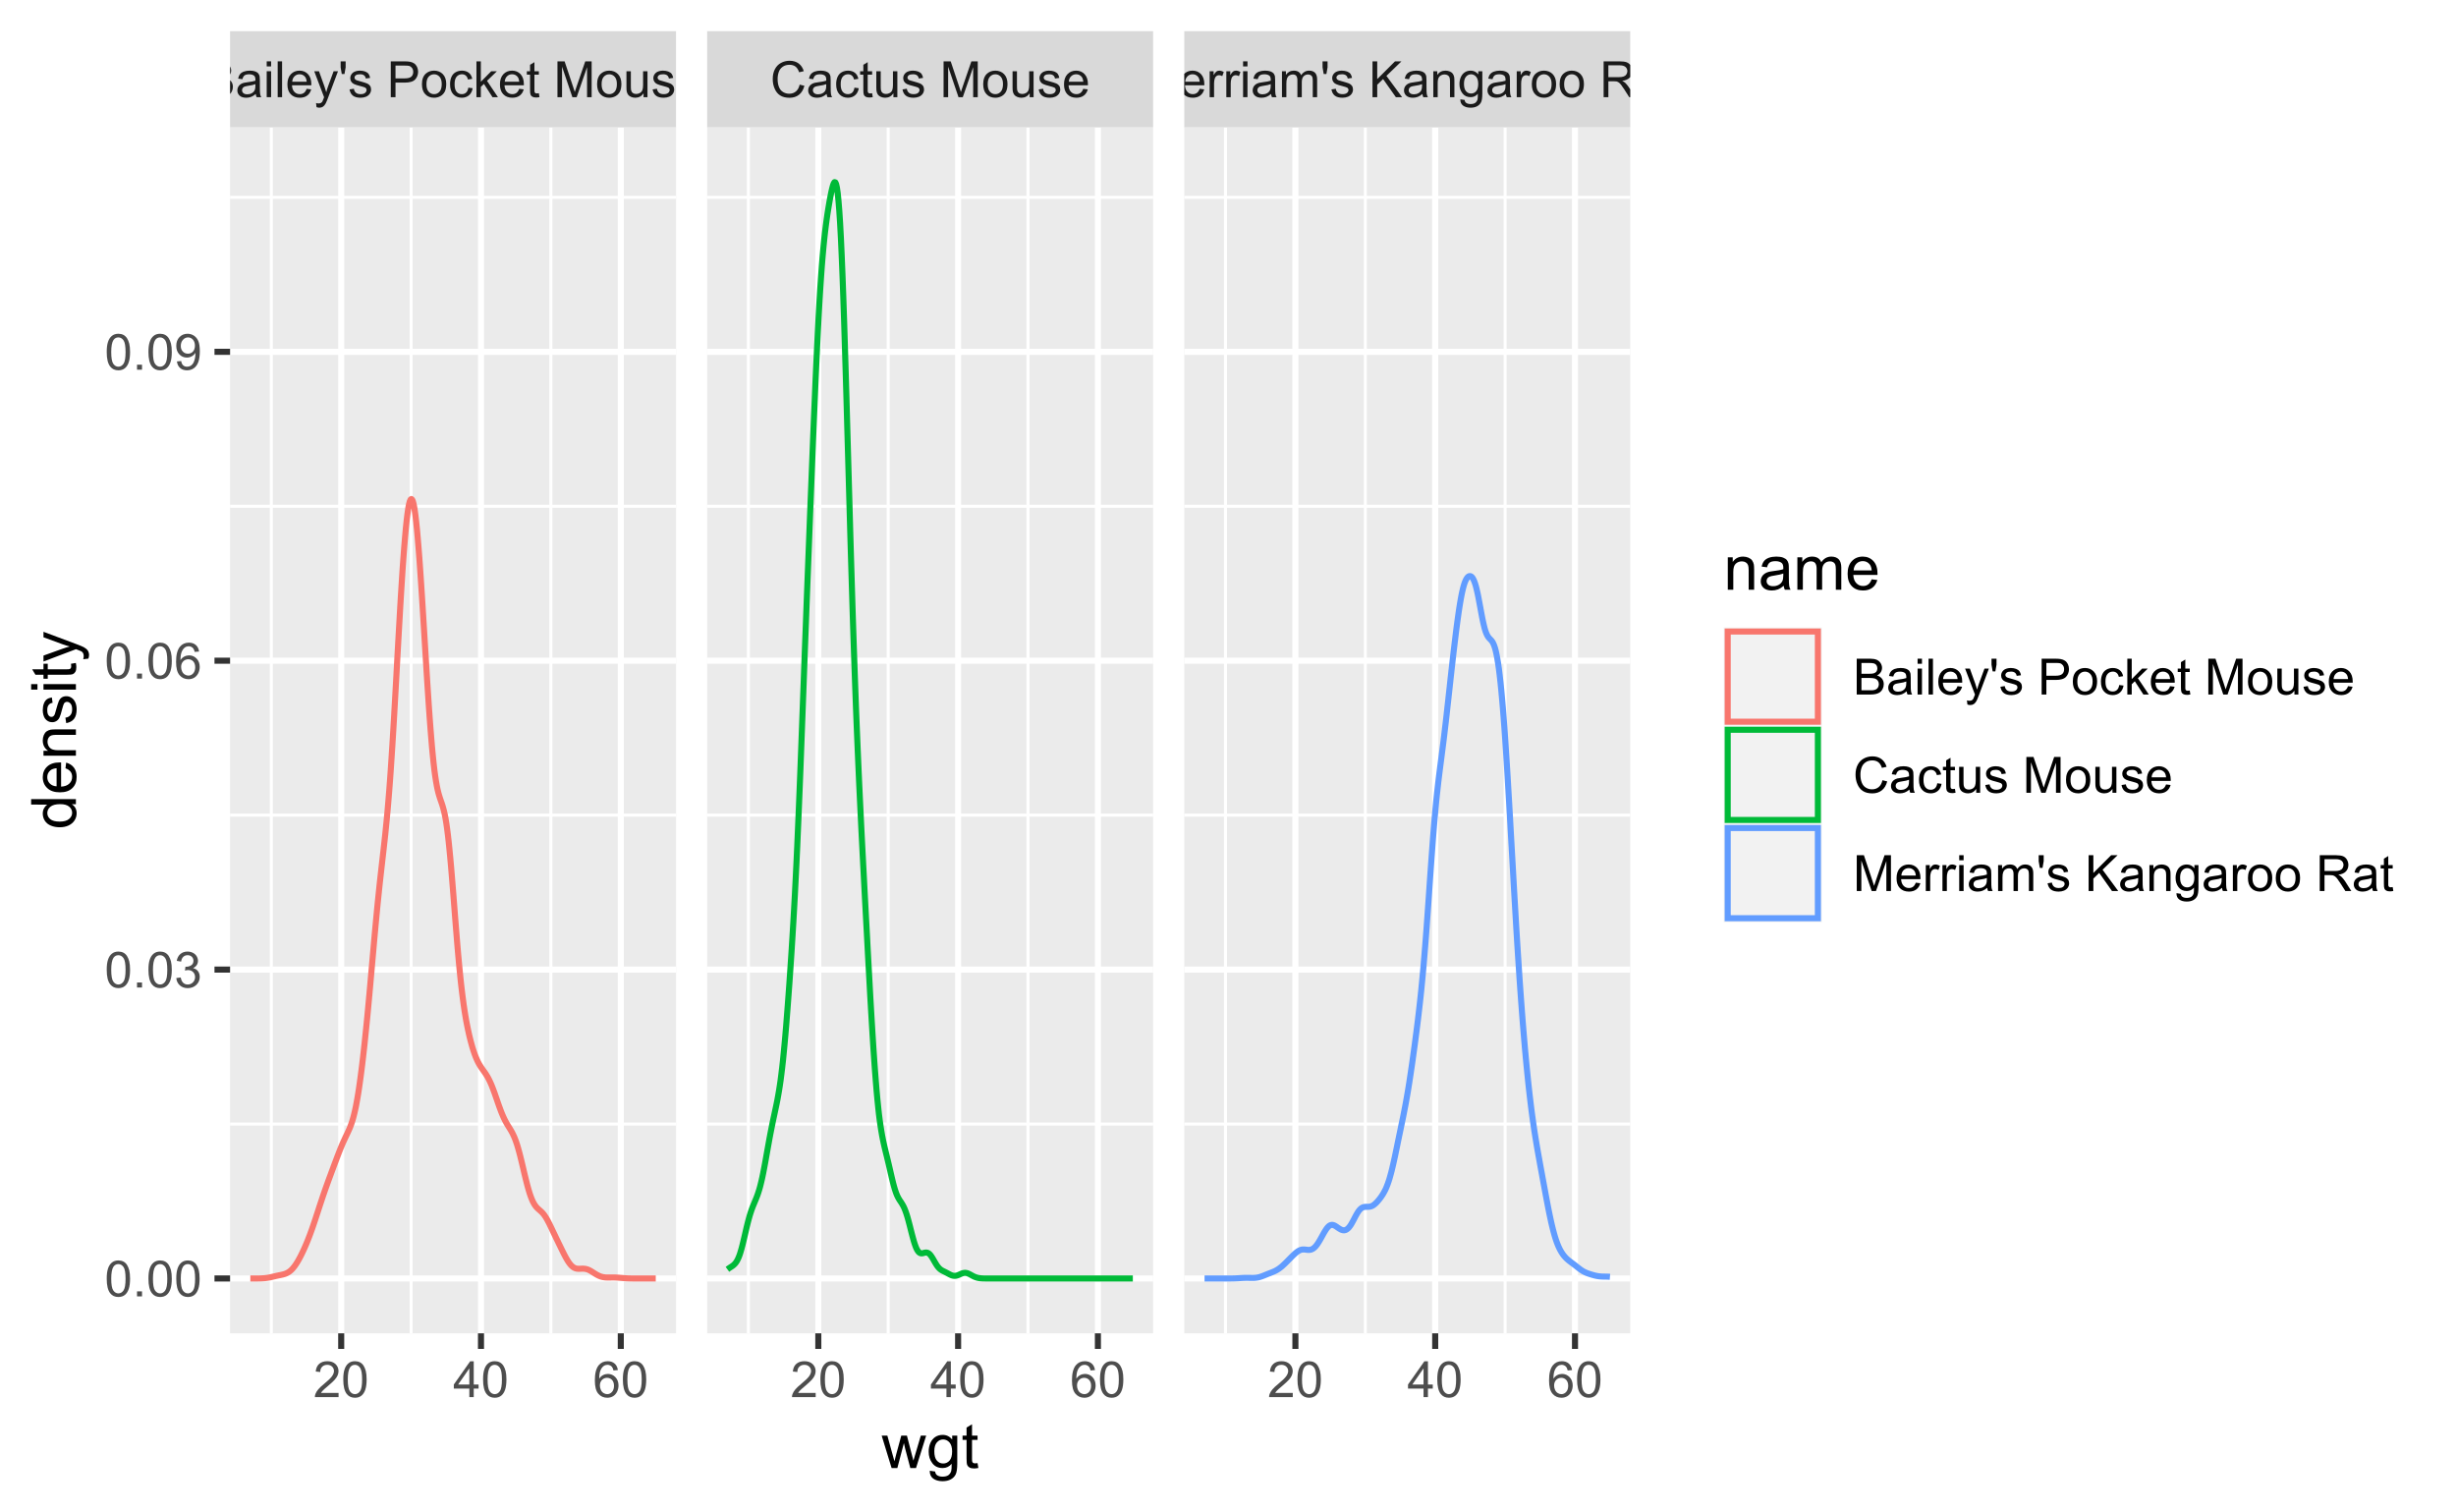 <?xml version="1.0" encoding="UTF-8"?>
<svg xmlns="http://www.w3.org/2000/svg" xmlns:xlink="http://www.w3.org/1999/xlink" width="432pt" height="266pt" viewBox="0 0 432 266" version="1.1">
<defs>
<g>
<symbol overflow="visible" id="glyph0-0">
<path style="stroke:none;" d="M 1.102 0 L 1.102 -5.5 L 5.5 -5.5 L 5.5 0 Z M 1.238 -0.137 L 5.363 -0.137 L 5.363 -5.363 L 1.238 -5.363 Z M 1.238 -0.137 "/>
</symbol>
<symbol overflow="visible" id="glyph0-1">
<path style="stroke:none;" d="M 0.645 0 L 0.645 -6.301 L 3.008 -6.301 C 3.484 -6.297 3.871 -6.234 4.164 -6.109 C 4.453 -5.98 4.68 -5.785 4.848 -5.52 C 5.012 -5.254 5.098 -4.977 5.098 -4.688 C 5.098 -4.418 5.023 -4.164 4.875 -3.926 C 4.727 -3.688 4.504 -3.496 4.215 -3.352 C 4.59 -3.238 4.883 -3.047 5.094 -2.777 C 5.297 -2.508 5.402 -2.191 5.402 -1.828 C 5.402 -1.531 5.34 -1.254 5.215 -1.004 C 5.09 -0.746 4.934 -0.551 4.75 -0.418 C 4.566 -0.277 4.336 -0.176 4.062 -0.105 C 3.781 -0.035 3.445 0 3.047 0 Z M 1.477 -3.652 L 2.84 -3.652 C 3.207 -3.648 3.473 -3.676 3.637 -3.727 C 3.844 -3.789 4.004 -3.891 4.113 -4.039 C 4.219 -4.18 4.27 -4.363 4.273 -4.59 C 4.27 -4.793 4.223 -4.977 4.125 -5.141 C 4.023 -5.297 3.879 -5.406 3.695 -5.465 C 3.508 -5.523 3.188 -5.555 2.738 -5.555 L 1.477 -5.555 Z M 1.477 -0.742 L 3.047 -0.742 C 3.312 -0.738 3.5 -0.75 3.613 -0.773 C 3.805 -0.805 3.965 -0.859 4.094 -0.945 C 4.223 -1.023 4.328 -1.141 4.414 -1.297 C 4.492 -1.445 4.535 -1.625 4.539 -1.828 C 4.535 -2.062 4.473 -2.266 4.355 -2.438 C 4.23 -2.609 4.066 -2.73 3.855 -2.805 C 3.641 -2.871 3.332 -2.906 2.934 -2.91 L 1.477 -2.91 Z M 1.477 -0.742 "/>
</symbol>
<symbol overflow="visible" id="glyph0-2">
<path style="stroke:none;" d="M 3.559 -0.562 C 3.27 -0.32 2.996 -0.148 2.73 -0.047 C 2.465 0.051 2.18 0.098 1.879 0.102 C 1.375 0.098 0.988 -0.02 0.719 -0.266 C 0.449 -0.508 0.316 -0.82 0.316 -1.203 C 0.316 -1.422 0.367 -1.629 0.469 -1.816 C 0.57 -2 0.703 -2.148 0.871 -2.262 C 1.031 -2.371 1.215 -2.453 1.426 -2.516 C 1.574 -2.551 1.805 -2.59 2.113 -2.629 C 2.734 -2.703 3.195 -2.793 3.492 -2.895 C 3.492 -3 3.492 -3.066 3.496 -3.098 C 3.492 -3.41 3.418 -3.633 3.277 -3.766 C 3.074 -3.938 2.781 -4.023 2.398 -4.027 C 2.031 -4.023 1.762 -3.961 1.59 -3.836 C 1.414 -3.707 1.289 -3.48 1.207 -3.16 L 0.453 -3.262 C 0.516 -3.582 0.629 -3.844 0.789 -4.043 C 0.945 -4.242 1.172 -4.395 1.473 -4.504 C 1.77 -4.609 2.117 -4.664 2.508 -4.668 C 2.898 -4.664 3.215 -4.617 3.457 -4.527 C 3.699 -4.434 3.879 -4.32 3.996 -4.184 C 4.109 -4.043 4.188 -3.867 4.238 -3.656 C 4.258 -3.523 4.27 -3.285 4.273 -2.945 L 4.273 -1.914 C 4.27 -1.191 4.289 -0.734 4.324 -0.547 C 4.355 -0.352 4.418 -0.172 4.52 0 L 3.711 0 C 3.629 -0.16 3.578 -0.348 3.559 -0.562 Z M 3.492 -2.289 C 3.211 -2.172 2.789 -2.074 2.23 -2 C 1.91 -1.949 1.684 -1.898 1.555 -1.844 C 1.422 -1.785 1.32 -1.699 1.25 -1.59 C 1.176 -1.477 1.141 -1.355 1.145 -1.227 C 1.141 -1.016 1.219 -0.844 1.379 -0.707 C 1.531 -0.57 1.762 -0.504 2.062 -0.504 C 2.359 -0.504 2.621 -0.566 2.855 -0.699 C 3.086 -0.824 3.258 -1.004 3.367 -1.234 C 3.449 -1.406 3.492 -1.664 3.492 -2.008 Z M 3.492 -2.289 "/>
</symbol>
<symbol overflow="visible" id="glyph0-3">
<path style="stroke:none;" d="M 0.586 -5.41 L 0.586 -6.301 L 1.359 -6.301 L 1.359 -5.41 Z M 0.586 0 L 0.586 -4.562 L 1.359 -4.562 L 1.359 0 Z M 0.586 0 "/>
</symbol>
<symbol overflow="visible" id="glyph0-4">
<path style="stroke:none;" d="M 0.562 0 L 0.562 -6.301 L 1.336 -6.301 L 1.336 0 Z M 0.562 0 "/>
</symbol>
<symbol overflow="visible" id="glyph0-5">
<path style="stroke:none;" d="M 3.703 -1.469 L 4.504 -1.371 C 4.375 -0.902 4.141 -0.539 3.801 -0.285 C 3.461 -0.027 3.027 0.098 2.496 0.102 C 1.828 0.098 1.297 -0.102 0.906 -0.512 C 0.512 -0.918 0.316 -1.496 0.32 -2.242 C 0.316 -3.008 0.516 -3.605 0.914 -4.031 C 1.309 -4.453 1.82 -4.664 2.453 -4.668 C 3.059 -4.664 3.555 -4.457 3.945 -4.043 C 4.328 -3.629 4.523 -3.043 4.527 -2.289 C 4.523 -2.242 4.523 -2.176 4.523 -2.086 L 1.121 -2.086 C 1.145 -1.582 1.289 -1.195 1.547 -0.93 C 1.801 -0.66 2.117 -0.527 2.5 -0.531 C 2.781 -0.527 3.023 -0.602 3.227 -0.754 C 3.426 -0.902 3.586 -1.141 3.703 -1.469 Z M 1.164 -2.719 L 3.711 -2.719 C 3.672 -3.102 3.578 -3.387 3.422 -3.582 C 3.172 -3.879 2.852 -4.031 2.461 -4.031 C 2.105 -4.031 1.805 -3.91 1.566 -3.672 C 1.32 -3.434 1.188 -3.117 1.164 -2.719 Z M 1.164 -2.719 "/>
</symbol>
<symbol overflow="visible" id="glyph0-6">
<path style="stroke:none;" d="M 0.547 1.758 L 0.461 1.031 C 0.629 1.078 0.777 1.102 0.902 1.102 C 1.074 1.102 1.211 1.07 1.312 1.016 C 1.414 0.953 1.5 0.875 1.57 0.773 C 1.617 0.695 1.695 0.504 1.805 0.199 C 1.82 0.152 1.844 0.086 1.875 0.008 L 0.141 -4.562 L 0.977 -4.562 L 1.926 -1.922 C 2.047 -1.586 2.156 -1.23 2.258 -0.863 C 2.344 -1.215 2.449 -1.562 2.574 -1.902 L 3.551 -4.562 L 4.324 -4.562 L 2.586 0.078 C 2.398 0.574 2.254 0.922 2.152 1.113 C 2.012 1.367 1.855 1.551 1.68 1.672 C 1.5 1.789 1.289 1.852 1.043 1.852 C 0.895 1.852 0.727 1.82 0.547 1.758 Z M 0.547 1.758 "/>
</symbol>
<symbol overflow="visible" id="glyph0-7">
<path style="stroke:none;" d="M 0.586 -4.07 L 0.387 -5.246 L 0.387 -6.301 L 1.266 -6.301 L 1.266 -5.246 L 1.062 -4.07 Z M 0.586 -4.07 "/>
</symbol>
<symbol overflow="visible" id="glyph0-8">
<path style="stroke:none;" d="M 0.27 -1.363 L 1.035 -1.484 C 1.078 -1.172 1.199 -0.938 1.395 -0.777 C 1.59 -0.609 1.863 -0.527 2.219 -0.531 C 2.57 -0.527 2.832 -0.602 3.008 -0.75 C 3.176 -0.895 3.262 -1.062 3.266 -1.258 C 3.262 -1.43 3.188 -1.566 3.039 -1.672 C 2.93 -1.734 2.664 -1.824 2.246 -1.934 C 1.676 -2.074 1.285 -2.195 1.066 -2.305 C 0.848 -2.406 0.68 -2.551 0.566 -2.738 C 0.453 -2.918 0.398 -3.125 0.398 -3.352 C 0.398 -3.555 0.445 -3.742 0.539 -3.914 C 0.633 -4.086 0.758 -4.23 0.918 -4.348 C 1.039 -4.434 1.203 -4.508 1.41 -4.574 C 1.617 -4.633 1.84 -4.664 2.078 -4.668 C 2.434 -4.664 2.75 -4.613 3.023 -4.512 C 3.293 -4.406 3.492 -4.266 3.621 -4.09 C 3.75 -3.914 3.84 -3.68 3.891 -3.387 L 3.133 -3.281 C 3.098 -3.516 2.996 -3.699 2.832 -3.832 C 2.664 -3.965 2.434 -4.031 2.137 -4.031 C 1.777 -4.031 1.523 -3.973 1.375 -3.855 C 1.223 -3.738 1.148 -3.598 1.148 -3.441 C 1.148 -3.34 1.18 -3.25 1.242 -3.172 C 1.305 -3.086 1.402 -3.02 1.539 -2.965 C 1.613 -2.934 1.84 -2.867 2.223 -2.766 C 2.766 -2.617 3.148 -2.496 3.367 -2.406 C 3.582 -2.312 3.75 -2.176 3.875 -2 C 3.996 -1.82 4.059 -1.602 4.062 -1.34 C 4.059 -1.078 3.984 -0.836 3.836 -0.609 C 3.684 -0.383 3.465 -0.207 3.184 -0.082 C 2.895 0.039 2.574 0.098 2.223 0.102 C 1.625 0.098 1.172 -0.02 0.863 -0.266 C 0.551 -0.508 0.355 -0.875 0.27 -1.363 Z M 0.27 -1.363 "/>
</symbol>
<symbol overflow="visible" id="glyph0-9">
<path style="stroke:none;" d=""/>
</symbol>
<symbol overflow="visible" id="glyph0-10">
<path style="stroke:none;" d="M 0.68 0 L 0.68 -6.301 L 3.055 -6.301 C 3.469 -6.297 3.789 -6.277 4.012 -6.238 C 4.32 -6.184 4.578 -6.086 4.789 -5.941 C 4.996 -5.797 5.168 -5.594 5.297 -5.336 C 5.422 -5.074 5.484 -4.789 5.488 -4.477 C 5.484 -3.941 5.312 -3.488 4.977 -3.117 C 4.633 -2.746 4.02 -2.559 3.129 -2.562 L 1.512 -2.562 L 1.512 0 Z M 1.512 -3.305 L 3.141 -3.305 C 3.68 -3.305 4.062 -3.402 4.289 -3.605 C 4.516 -3.801 4.629 -4.086 4.629 -4.453 C 4.629 -4.715 4.559 -4.938 4.426 -5.129 C 4.289 -5.312 4.117 -5.438 3.902 -5.5 C 3.762 -5.535 3.5 -5.555 3.125 -5.555 L 1.512 -5.555 Z M 1.512 -3.305 "/>
</symbol>
<symbol overflow="visible" id="glyph0-11">
<path style="stroke:none;" d="M 0.293 -2.281 C 0.293 -3.125 0.527 -3.754 0.996 -4.16 C 1.387 -4.496 1.863 -4.664 2.434 -4.668 C 3.059 -4.664 3.57 -4.457 3.969 -4.051 C 4.363 -3.637 4.562 -3.07 4.566 -2.348 C 4.562 -1.758 4.477 -1.297 4.301 -0.961 C 4.125 -0.625 3.867 -0.363 3.535 -0.176 C 3.195 0.008 2.828 0.098 2.434 0.102 C 1.789 0.098 1.273 -0.102 0.883 -0.512 C 0.488 -0.918 0.293 -1.508 0.293 -2.281 Z M 1.086 -2.281 C 1.082 -1.695 1.211 -1.258 1.469 -0.969 C 1.723 -0.672 2.043 -0.527 2.434 -0.531 C 2.812 -0.527 3.133 -0.672 3.391 -0.969 C 3.645 -1.258 3.773 -1.707 3.773 -2.309 C 3.773 -2.871 3.645 -3.297 3.387 -3.59 C 3.129 -3.879 2.809 -4.023 2.434 -4.027 C 2.043 -4.023 1.723 -3.879 1.469 -3.594 C 1.211 -3.301 1.082 -2.863 1.086 -2.281 Z M 1.086 -2.281 "/>
</symbol>
<symbol overflow="visible" id="glyph0-12">
<path style="stroke:none;" d="M 3.559 -1.672 L 4.32 -1.574 C 4.234 -1.047 4.023 -0.637 3.68 -0.34 C 3.336 -0.047 2.914 0.098 2.418 0.102 C 1.793 0.098 1.293 -0.102 0.914 -0.508 C 0.531 -0.914 0.34 -1.5 0.344 -2.266 C 0.34 -2.754 0.422 -3.184 0.586 -3.559 C 0.75 -3.926 0.996 -4.203 1.332 -4.391 C 1.664 -4.57 2.027 -4.664 2.422 -4.668 C 2.914 -4.664 3.32 -4.539 3.641 -4.289 C 3.953 -4.039 4.156 -3.684 4.246 -3.223 L 3.492 -3.105 C 3.422 -3.41 3.293 -3.641 3.113 -3.797 C 2.926 -3.953 2.707 -4.031 2.453 -4.031 C 2.062 -4.031 1.746 -3.891 1.504 -3.609 C 1.258 -3.328 1.137 -2.887 1.141 -2.285 C 1.137 -1.672 1.254 -1.227 1.492 -0.949 C 1.723 -0.668 2.027 -0.527 2.41 -0.531 C 2.711 -0.527 2.965 -0.621 3.172 -0.809 C 3.371 -0.996 3.5 -1.281 3.559 -1.672 Z M 3.559 -1.672 "/>
</symbol>
<symbol overflow="visible" id="glyph0-13">
<path style="stroke:none;" d="M 0.586 0 L 0.586 -6.301 L 1.359 -6.301 L 1.359 -2.707 L 3.188 -4.562 L 4.188 -4.562 L 2.445 -2.871 L 4.367 0 L 3.41 0 L 1.902 -2.332 L 1.359 -1.809 L 1.359 0 Z M 0.586 0 "/>
</symbol>
<symbol overflow="visible" id="glyph0-14">
<path style="stroke:none;" d="M 2.27 -0.691 L 2.379 -0.008 C 2.16 0.039 1.965 0.059 1.797 0.059 C 1.512 0.059 1.293 0.016 1.141 -0.074 C 0.984 -0.16 0.875 -0.277 0.816 -0.422 C 0.75 -0.566 0.719 -0.871 0.723 -1.336 L 0.723 -3.961 L 0.156 -3.961 L 0.156 -4.562 L 0.723 -4.562 L 0.723 -5.695 L 1.492 -6.156 L 1.492 -4.562 L 2.27 -4.562 L 2.27 -3.961 L 1.492 -3.961 L 1.492 -1.293 C 1.488 -1.07 1.5 -0.93 1.531 -0.867 C 1.555 -0.805 1.602 -0.754 1.664 -0.715 C 1.727 -0.676 1.812 -0.656 1.93 -0.66 C 2.012 -0.656 2.125 -0.668 2.27 -0.691 Z M 2.27 -0.691 "/>
</symbol>
<symbol overflow="visible" id="glyph0-15">
<path style="stroke:none;" d="M 0.652 0 L 0.652 -6.301 L 1.906 -6.301 L 3.398 -1.84 C 3.535 -1.422 3.633 -1.109 3.699 -0.906 C 3.77 -1.133 3.883 -1.469 4.035 -1.918 L 5.543 -6.301 L 6.664 -6.301 L 6.664 0 L 5.859 0 L 5.859 -5.273 L 4.031 0 L 3.277 0 L 1.457 -5.363 L 1.457 0 Z M 0.652 0 "/>
</symbol>
<symbol overflow="visible" id="glyph0-16">
<path style="stroke:none;" d="M 3.57 0 L 3.57 -0.672 C 3.211 -0.156 2.73 0.098 2.121 0.102 C 1.852 0.098 1.598 0.051 1.367 -0.051 C 1.133 -0.152 0.961 -0.281 0.848 -0.441 C 0.734 -0.594 0.656 -0.785 0.609 -1.016 C 0.578 -1.164 0.562 -1.406 0.562 -1.734 L 0.562 -4.562 L 1.336 -4.562 L 1.336 -2.031 C 1.336 -1.625 1.352 -1.352 1.383 -1.215 C 1.43 -1.008 1.531 -0.848 1.691 -0.734 C 1.848 -0.617 2.043 -0.562 2.277 -0.562 C 2.508 -0.562 2.727 -0.621 2.93 -0.738 C 3.133 -0.855 3.273 -1.016 3.359 -1.227 C 3.441 -1.43 3.484 -1.727 3.488 -2.117 L 3.488 -4.562 L 4.262 -4.562 L 4.262 0 Z M 3.57 0 "/>
</symbol>
<symbol overflow="visible" id="glyph0-17">
<path style="stroke:none;" d="M 5.172 -2.207 L 6.008 -2 C 5.828 -1.312 5.516 -0.789 5.062 -0.43 C 4.609 -0.07 4.055 0.105 3.398 0.109 C 2.719 0.105 2.164 -0.031 1.742 -0.305 C 1.312 -0.582 0.988 -0.98 0.77 -1.508 C 0.543 -2.027 0.434 -2.59 0.438 -3.195 C 0.434 -3.848 0.559 -4.422 0.812 -4.91 C 1.062 -5.398 1.418 -5.77 1.883 -6.023 C 2.344 -6.277 2.855 -6.402 3.41 -6.406 C 4.039 -6.402 4.566 -6.242 5 -5.926 C 5.426 -5.602 5.727 -5.152 5.898 -4.57 L 5.078 -4.379 C 4.93 -4.832 4.719 -5.168 4.441 -5.379 C 4.164 -5.59 3.812 -5.695 3.395 -5.695 C 2.906 -5.695 2.504 -5.578 2.18 -5.344 C 1.852 -5.109 1.621 -4.797 1.492 -4.41 C 1.359 -4.016 1.293 -3.613 1.297 -3.203 C 1.293 -2.664 1.371 -2.195 1.531 -1.797 C 1.684 -1.395 1.926 -1.098 2.258 -0.902 C 2.586 -0.703 2.945 -0.602 3.332 -0.605 C 3.797 -0.602 4.191 -0.738 4.516 -1.008 C 4.836 -1.277 5.055 -1.676 5.172 -2.207 Z M 5.172 -2.207 "/>
</symbol>
<symbol overflow="visible" id="glyph0-18">
<path style="stroke:none;" d="M 0.57 0 L 0.57 -4.562 L 1.266 -4.562 L 1.266 -3.871 C 1.445 -4.191 1.609 -4.406 1.758 -4.512 C 1.906 -4.613 2.07 -4.664 2.258 -4.668 C 2.516 -4.664 2.781 -4.582 3.051 -4.418 L 2.785 -3.699 C 2.59 -3.809 2.402 -3.867 2.219 -3.867 C 2.047 -3.867 1.895 -3.816 1.762 -3.715 C 1.625 -3.613 1.527 -3.473 1.473 -3.293 C 1.383 -3.016 1.34 -2.715 1.344 -2.391 L 1.344 0 Z M 0.57 0 "/>
</symbol>
<symbol overflow="visible" id="glyph0-19">
<path style="stroke:none;" d="M 0.578 0 L 0.578 -4.562 L 1.273 -4.562 L 1.273 -3.922 C 1.414 -4.141 1.605 -4.32 1.844 -4.461 C 2.078 -4.594 2.348 -4.664 2.656 -4.668 C 2.992 -4.664 3.27 -4.594 3.488 -4.457 C 3.699 -4.312 3.852 -4.117 3.945 -3.867 C 4.301 -4.398 4.773 -4.664 5.355 -4.668 C 5.805 -4.664 6.148 -4.539 6.395 -4.289 C 6.637 -4.039 6.762 -3.652 6.762 -3.133 L 6.762 0 L 5.996 0 L 5.996 -2.875 C 5.992 -3.184 5.969 -3.406 5.918 -3.543 C 5.867 -3.676 5.773 -3.785 5.645 -3.871 C 5.512 -3.953 5.359 -3.996 5.184 -3.996 C 4.859 -3.996 4.594 -3.887 4.383 -3.676 C 4.172 -3.457 4.066 -3.117 4.066 -2.652 L 4.066 0 L 3.293 0 L 3.293 -2.965 C 3.293 -3.309 3.227 -3.566 3.102 -3.738 C 2.973 -3.91 2.77 -3.996 2.484 -3.996 C 2.266 -3.996 2.062 -3.938 1.879 -3.824 C 1.691 -3.707 1.559 -3.539 1.477 -3.32 C 1.391 -3.098 1.348 -2.781 1.352 -2.367 L 1.352 0 Z M 0.578 0 "/>
</symbol>
<symbol overflow="visible" id="glyph0-20">
<path style="stroke:none;" d="M 0.645 0 L 0.645 -6.301 L 1.477 -6.301 L 1.477 -3.176 L 4.605 -6.301 L 5.738 -6.301 L 3.094 -3.746 L 5.852 0 L 4.754 0 L 2.508 -3.188 L 1.477 -2.184 L 1.477 0 Z M 0.645 0 "/>
</symbol>
<symbol overflow="visible" id="glyph0-21">
<path style="stroke:none;" d="M 0.578 0 L 0.578 -4.562 L 1.277 -4.562 L 1.277 -3.914 C 1.609 -4.414 2.09 -4.664 2.727 -4.668 C 3 -4.664 3.254 -4.613 3.484 -4.52 C 3.715 -4.418 3.887 -4.289 4.004 -4.129 C 4.113 -3.969 4.195 -3.777 4.246 -3.559 C 4.273 -3.41 4.289 -3.16 4.289 -2.805 L 4.289 0 L 3.516 0 L 3.516 -2.777 C 3.516 -3.09 3.484 -3.324 3.426 -3.484 C 3.363 -3.637 3.258 -3.762 3.105 -3.855 C 2.949 -3.949 2.77 -3.996 2.566 -3.996 C 2.234 -3.996 1.949 -3.891 1.711 -3.68 C 1.469 -3.469 1.348 -3.07 1.352 -2.492 L 1.352 0 Z M 0.578 0 "/>
</symbol>
<symbol overflow="visible" id="glyph0-22">
<path style="stroke:none;" d="M 0.438 0.379 L 1.191 0.488 C 1.219 0.719 1.309 0.891 1.453 0.996 C 1.645 1.137 1.906 1.207 2.238 1.211 C 2.598 1.207 2.871 1.137 3.066 0.996 C 3.258 0.852 3.391 0.648 3.465 0.395 C 3.5 0.234 3.52 -0.094 3.52 -0.598 C 3.18 -0.199 2.758 0 2.258 0 C 1.625 0 1.141 -0.227 0.801 -0.68 C 0.453 -1.133 0.281 -1.676 0.285 -2.309 C 0.281 -2.742 0.359 -3.141 0.52 -3.512 C 0.676 -3.879 0.906 -4.164 1.207 -4.367 C 1.504 -4.562 1.855 -4.664 2.262 -4.668 C 2.797 -4.664 3.238 -4.445 3.594 -4.012 L 3.594 -4.562 L 4.305 -4.562 L 4.305 -0.617 C 4.301 0.094 4.227 0.594 4.086 0.891 C 3.938 1.188 3.711 1.422 3.398 1.594 C 3.086 1.766 2.699 1.852 2.242 1.852 C 1.695 1.852 1.254 1.727 0.922 1.484 C 0.586 1.234 0.426 0.867 0.438 0.379 Z M 1.078 -2.363 C 1.078 -1.762 1.195 -1.324 1.434 -1.051 C 1.672 -0.773 1.969 -0.637 2.328 -0.641 C 2.68 -0.637 2.98 -0.773 3.223 -1.051 C 3.461 -1.32 3.578 -1.75 3.582 -2.336 C 3.578 -2.895 3.457 -3.316 3.211 -3.602 C 2.961 -3.883 2.66 -4.023 2.316 -4.027 C 1.969 -4.023 1.676 -3.883 1.438 -3.605 C 1.195 -3.324 1.078 -2.91 1.078 -2.363 Z M 1.078 -2.363 "/>
</symbol>
<symbol overflow="visible" id="glyph0-23">
<path style="stroke:none;" d="M 0.691 0 L 0.691 -6.301 L 3.484 -6.301 C 4.043 -6.297 4.469 -6.242 4.766 -6.129 C 5.055 -6.016 5.289 -5.816 5.465 -5.531 C 5.637 -5.242 5.723 -4.926 5.727 -4.582 C 5.723 -4.133 5.578 -3.754 5.293 -3.449 C 5 -3.141 4.555 -2.945 3.953 -2.867 C 4.172 -2.758 4.34 -2.652 4.457 -2.551 C 4.695 -2.324 4.926 -2.047 5.148 -1.715 L 6.242 0 L 5.195 0 L 4.359 -1.312 C 4.117 -1.688 3.914 -1.977 3.758 -2.18 C 3.598 -2.379 3.457 -2.516 3.336 -2.598 C 3.207 -2.676 3.082 -2.734 2.957 -2.766 C 2.859 -2.785 2.703 -2.793 2.492 -2.797 L 1.527 -2.797 L 1.527 0 Z M 1.527 -3.52 L 3.316 -3.52 C 3.699 -3.516 3.996 -3.555 4.211 -3.637 C 4.422 -3.711 4.586 -3.836 4.699 -4.012 C 4.809 -4.184 4.863 -4.375 4.867 -4.582 C 4.863 -4.879 4.754 -5.121 4.543 -5.312 C 4.324 -5.504 3.984 -5.602 3.52 -5.602 L 1.527 -5.602 Z M 1.527 -3.52 "/>
</symbol>
<symbol overflow="visible" id="glyph0-24">
<path style="stroke:none;" d="M 4.43 -0.742 L 4.43 0 L 0.266 0 C 0.258 -0.188 0.289 -0.367 0.355 -0.539 C 0.461 -0.82 0.629 -1.098 0.863 -1.375 C 1.094 -1.648 1.434 -1.965 1.879 -2.328 C 2.562 -2.887 3.023 -3.332 3.266 -3.664 C 3.5 -3.988 3.621 -4.301 3.625 -4.594 C 3.621 -4.898 3.512 -5.156 3.297 -5.367 C 3.074 -5.578 2.789 -5.684 2.441 -5.684 C 2.066 -5.684 1.77 -5.57 1.547 -5.348 C 1.32 -5.125 1.207 -4.816 1.207 -4.422 L 0.414 -4.504 C 0.465 -5.094 0.668 -5.543 1.027 -5.855 C 1.379 -6.164 1.855 -6.32 2.457 -6.324 C 3.059 -6.32 3.539 -6.152 3.891 -5.82 C 4.242 -5.484 4.418 -5.07 4.422 -4.578 C 4.418 -4.32 4.367 -4.074 4.266 -3.832 C 4.164 -3.59 3.992 -3.332 3.754 -3.062 C 3.512 -2.793 3.113 -2.426 2.562 -1.957 C 2.094 -1.566 1.797 -1.301 1.664 -1.16 C 1.531 -1.02 1.422 -0.879 1.34 -0.742 Z M 4.43 -0.742 "/>
</symbol>
<symbol overflow="visible" id="glyph0-25">
<path style="stroke:none;" d="M 0.367 -3.105 C 0.363 -3.848 0.438 -4.445 0.594 -4.902 C 0.742 -5.355 0.973 -5.707 1.277 -5.953 C 1.578 -6.199 1.957 -6.32 2.418 -6.324 C 2.754 -6.32 3.051 -6.254 3.309 -6.121 C 3.562 -5.984 3.773 -5.789 3.938 -5.531 C 4.102 -5.273 4.23 -4.961 4.328 -4.594 C 4.422 -4.227 4.469 -3.73 4.473 -3.105 C 4.469 -2.367 4.395 -1.77 4.242 -1.316 C 4.09 -0.859 3.863 -0.508 3.562 -0.262 C 3.258 -0.016 2.875 0.105 2.418 0.109 C 1.809 0.105 1.332 -0.109 0.988 -0.547 C 0.57 -1.066 0.363 -1.922 0.367 -3.105 Z M 1.16 -3.105 C 1.16 -2.07 1.281 -1.379 1.523 -1.039 C 1.766 -0.695 2.062 -0.527 2.418 -0.527 C 2.773 -0.527 3.074 -0.699 3.316 -1.043 C 3.559 -1.387 3.68 -2.074 3.68 -3.105 C 3.68 -4.145 3.559 -4.832 3.316 -5.172 C 3.074 -5.512 2.77 -5.684 2.41 -5.684 C 2.051 -5.684 1.77 -5.531 1.559 -5.234 C 1.293 -4.844 1.16 -4.137 1.16 -3.105 Z M 1.16 -3.105 "/>
</symbol>
<symbol overflow="visible" id="glyph0-26">
<path style="stroke:none;" d="M 2.844 0 L 2.844 -1.508 L 0.113 -1.508 L 0.113 -2.219 L 2.988 -6.301 L 3.617 -6.301 L 3.617 -2.219 L 4.469 -2.219 L 4.469 -1.508 L 3.617 -1.508 L 3.617 0 Z M 2.844 -2.219 L 2.844 -5.059 L 0.871 -2.219 Z M 2.844 -2.219 "/>
</symbol>
<symbol overflow="visible" id="glyph0-27">
<path style="stroke:none;" d="M 4.379 -4.758 L 3.609 -4.695 C 3.539 -4.996 3.441 -5.219 3.316 -5.359 C 3.105 -5.574 2.848 -5.684 2.543 -5.688 C 2.297 -5.684 2.078 -5.617 1.895 -5.484 C 1.648 -5.305 1.457 -5.043 1.32 -4.703 C 1.176 -4.363 1.105 -3.879 1.102 -3.25 C 1.285 -3.531 1.512 -3.742 1.781 -3.879 C 2.051 -4.016 2.332 -4.082 2.629 -4.086 C 3.141 -4.082 3.578 -3.895 3.945 -3.516 C 4.305 -3.137 4.488 -2.645 4.492 -2.047 C 4.488 -1.648 4.402 -1.281 4.234 -0.941 C 4.062 -0.602 3.828 -0.34 3.531 -0.16 C 3.23 0.02 2.895 0.105 2.52 0.109 C 1.871 0.105 1.344 -0.129 0.941 -0.602 C 0.531 -1.074 0.328 -1.855 0.332 -2.949 C 0.328 -4.16 0.551 -5.047 1.004 -5.602 C 1.395 -6.082 1.926 -6.32 2.59 -6.324 C 3.086 -6.32 3.492 -6.184 3.809 -5.906 C 4.125 -5.629 4.312 -5.246 4.379 -4.758 Z M 1.219 -2.039 C 1.219 -1.773 1.273 -1.516 1.387 -1.273 C 1.5 -1.027 1.66 -0.844 1.863 -0.719 C 2.066 -0.59 2.277 -0.527 2.504 -0.527 C 2.828 -0.527 3.109 -0.656 3.348 -0.922 C 3.578 -1.184 3.695 -1.543 3.699 -2 C 3.695 -2.43 3.582 -2.773 3.352 -3.027 C 3.117 -3.273 2.824 -3.398 2.477 -3.402 C 2.121 -3.398 1.824 -3.273 1.582 -3.027 C 1.34 -2.773 1.219 -2.445 1.219 -2.039 Z M 1.219 -2.039 "/>
</symbol>
<symbol overflow="visible" id="glyph0-28">
<path style="stroke:none;" d="M 0.801 0 L 0.801 -0.883 L 1.68 -0.883 L 1.68 0 Z M 0.801 0 "/>
</symbol>
<symbol overflow="visible" id="glyph0-29">
<path style="stroke:none;" d="M 0.371 -1.664 L 1.145 -1.766 C 1.23 -1.324 1.383 -1.008 1.598 -0.816 C 1.809 -0.621 2.066 -0.527 2.375 -0.527 C 2.734 -0.527 3.043 -0.652 3.297 -0.906 C 3.547 -1.156 3.672 -1.469 3.676 -1.844 C 3.672 -2.195 3.555 -2.488 3.324 -2.719 C 3.09 -2.949 2.797 -3.062 2.441 -3.066 C 2.293 -3.062 2.109 -3.035 1.895 -2.98 L 1.98 -3.66 C 2.031 -3.652 2.07 -3.648 2.105 -3.652 C 2.434 -3.648 2.73 -3.734 2.996 -3.91 C 3.254 -4.078 3.387 -4.344 3.391 -4.703 C 3.387 -4.984 3.289 -5.219 3.102 -5.406 C 2.906 -5.59 2.66 -5.684 2.359 -5.688 C 2.055 -5.684 1.805 -5.59 1.605 -5.402 C 1.402 -5.215 1.273 -4.93 1.219 -4.555 L 0.445 -4.691 C 0.539 -5.207 0.754 -5.609 1.09 -5.895 C 1.426 -6.18 1.844 -6.32 2.344 -6.324 C 2.688 -6.32 3.004 -6.246 3.293 -6.102 C 3.582 -5.953 3.801 -5.754 3.953 -5.5 C 4.105 -5.242 4.184 -4.973 4.184 -4.688 C 4.184 -4.414 4.109 -4.164 3.965 -3.945 C 3.816 -3.719 3.602 -3.543 3.316 -3.41 C 3.688 -3.324 3.977 -3.145 4.184 -2.875 C 4.391 -2.602 4.492 -2.262 4.496 -1.859 C 4.492 -1.305 4.293 -0.84 3.895 -0.461 C 3.492 -0.078 2.984 0.109 2.371 0.113 C 1.816 0.109 1.355 -0.051 0.992 -0.379 C 0.625 -0.707 0.418 -1.137 0.371 -1.664 Z M 0.371 -1.664 "/>
</symbol>
<symbol overflow="visible" id="glyph0-30">
<path style="stroke:none;" d="M 0.48 -1.457 L 1.227 -1.527 C 1.285 -1.172 1.406 -0.918 1.586 -0.762 C 1.762 -0.605 1.988 -0.527 2.27 -0.527 C 2.504 -0.527 2.715 -0.582 2.895 -0.691 C 3.074 -0.801 3.219 -0.945 3.336 -1.129 C 3.445 -1.309 3.543 -1.555 3.621 -1.863 C 3.699 -2.172 3.738 -2.484 3.738 -2.809 C 3.738 -2.84 3.734 -2.895 3.734 -2.965 C 3.578 -2.715 3.367 -2.512 3.102 -2.363 C 2.828 -2.207 2.539 -2.133 2.23 -2.137 C 1.707 -2.133 1.266 -2.32 0.906 -2.703 C 0.543 -3.078 0.363 -3.578 0.367 -4.199 C 0.363 -4.836 0.551 -5.348 0.93 -5.738 C 1.305 -6.125 1.777 -6.32 2.348 -6.324 C 2.754 -6.32 3.129 -6.211 3.469 -5.992 C 3.809 -5.77 4.066 -5.457 4.242 -5.051 C 4.418 -4.641 4.504 -4.047 4.508 -3.277 C 4.504 -2.469 4.418 -1.828 4.246 -1.355 C 4.07 -0.875 3.809 -0.512 3.465 -0.266 C 3.117 -0.016 2.715 0.105 2.25 0.109 C 1.758 0.105 1.355 -0.027 1.043 -0.301 C 0.73 -0.574 0.543 -0.961 0.48 -1.457 Z M 3.648 -4.238 C 3.645 -4.676 3.527 -5.027 3.293 -5.293 C 3.055 -5.551 2.77 -5.684 2.441 -5.684 C 2.094 -5.684 1.793 -5.543 1.543 -5.262 C 1.285 -4.98 1.16 -4.617 1.16 -4.172 C 1.16 -3.77 1.281 -3.441 1.523 -3.195 C 1.766 -2.941 2.062 -2.816 2.418 -2.82 C 2.773 -2.816 3.066 -2.941 3.301 -3.195 C 3.527 -3.441 3.645 -3.789 3.648 -4.238 Z M 3.648 -4.238 "/>
</symbol>
<symbol overflow="visible" id="glyph1-0">
<path style="stroke:none;" d="M 1.375 0 L 1.375 -6.875 L 6.875 -6.875 L 6.875 0 Z M 1.547 -0.172 L 6.703 -0.172 L 6.703 -6.703 L 1.547 -6.703 Z M 1.547 -0.172 "/>
</symbol>
<symbol overflow="visible" id="glyph1-1">
<path style="stroke:none;" d="M 1.777 0 L 0.031 -5.703 L 1.031 -5.703 L 1.938 -2.41 L 2.277 -1.188 C 2.289 -1.246 2.387 -1.637 2.574 -2.363 L 3.48 -5.703 L 4.473 -5.703 L 5.328 -2.395 L 5.613 -1.305 L 5.941 -2.406 L 6.918 -5.703 L 7.859 -5.703 L 6.074 0 L 5.07 0 L 4.164 -3.414 L 3.941 -4.387 L 2.789 0 Z M 1.777 0 "/>
</symbol>
<symbol overflow="visible" id="glyph1-2">
<path style="stroke:none;" d="M 0.547 0.473 L 1.488 0.613 C 1.527 0.898 1.637 1.109 1.816 1.246 C 2.055 1.422 2.379 1.512 2.797 1.516 C 3.242 1.512 3.59 1.422 3.832 1.246 C 4.074 1.062 4.238 0.812 4.328 0.492 C 4.379 0.297 4.402 -0.113 4.398 -0.746 C 3.973 -0.246 3.445 0 2.82 0 C 2.031 0 1.426 -0.281 1 -0.848 C 0.566 -1.41 0.352 -2.09 0.355 -2.883 C 0.352 -3.426 0.449 -3.926 0.648 -4.391 C 0.844 -4.848 1.129 -5.203 1.504 -5.457 C 1.875 -5.703 2.316 -5.828 2.824 -5.832 C 3.496 -5.828 4.051 -5.559 4.492 -5.016 L 4.492 -5.703 L 5.383 -5.703 L 5.383 -0.773 C 5.379 0.113 5.289 0.742 5.109 1.113 C 4.93 1.484 4.641 1.777 4.25 1.992 C 3.855 2.207 3.375 2.312 2.805 2.316 C 2.121 2.312 1.57 2.16 1.152 1.855 C 0.734 1.547 0.531 1.086 0.547 0.473 Z M 1.348 -2.953 C 1.348 -2.203 1.496 -1.656 1.793 -1.316 C 2.09 -0.969 2.461 -0.797 2.91 -0.801 C 3.352 -0.797 3.723 -0.969 4.027 -1.312 C 4.324 -1.656 4.477 -2.191 4.48 -2.922 C 4.477 -3.617 4.32 -4.145 4.016 -4.5 C 3.703 -4.852 3.332 -5.027 2.895 -5.031 C 2.465 -5.027 2.098 -4.852 1.797 -4.508 C 1.496 -4.156 1.348 -3.641 1.348 -2.953 Z M 1.348 -2.953 "/>
</symbol>
<symbol overflow="visible" id="glyph1-3">
<path style="stroke:none;" d="M 2.836 -0.863 L 2.977 -0.012 C 2.703 0.043 2.457 0.07 2.246 0.074 C 1.891 0.07 1.621 0.02 1.43 -0.09 C 1.234 -0.199 1.098 -0.348 1.02 -0.527 C 0.941 -0.707 0.902 -1.086 0.902 -1.672 L 0.902 -4.953 L 0.195 -4.953 L 0.195 -5.703 L 0.902 -5.703 L 0.902 -7.117 L 1.863 -7.695 L 1.863 -5.703 L 2.836 -5.703 L 2.836 -4.953 L 1.863 -4.953 L 1.863 -1.617 C 1.863 -1.34 1.879 -1.16 1.914 -1.086 C 1.945 -1.004 2 -0.941 2.078 -0.898 C 2.152 -0.848 2.262 -0.824 2.41 -0.828 C 2.516 -0.824 2.66 -0.836 2.836 -0.863 Z M 2.836 -0.863 "/>
</symbol>
<symbol overflow="visible" id="glyph1-4">
<path style="stroke:none;" d="M 0.727 0 L 0.727 -5.703 L 1.594 -5.703 L 1.594 -4.895 C 2.012 -5.516 2.617 -5.828 3.41 -5.832 C 3.754 -5.828 4.066 -5.766 4.355 -5.645 C 4.641 -5.52 4.859 -5.359 5.004 -5.16 C 5.145 -4.957 5.242 -4.719 5.305 -4.445 C 5.336 -4.266 5.355 -3.953 5.359 -3.508 L 5.359 0 L 4.395 0 L 4.395 -3.469 C 4.395 -3.863 4.355 -4.156 4.281 -4.352 C 4.203 -4.543 4.07 -4.699 3.879 -4.82 C 3.688 -4.934 3.461 -4.992 3.207 -4.996 C 2.793 -4.992 2.438 -4.859 2.141 -4.602 C 1.836 -4.336 1.688 -3.844 1.691 -3.117 L 1.691 0 Z M 0.727 0 "/>
</symbol>
<symbol overflow="visible" id="glyph1-5">
<path style="stroke:none;" d="M 4.445 -0.703 C 4.086 -0.398 3.742 -0.184 3.414 -0.059 C 3.082 0.066 2.727 0.129 2.348 0.129 C 1.719 0.129 1.238 -0.023 0.902 -0.328 C 0.566 -0.633 0.398 -1.023 0.398 -1.504 C 0.398 -1.781 0.461 -2.035 0.586 -2.27 C 0.711 -2.496 0.875 -2.684 1.086 -2.824 C 1.289 -2.965 1.523 -3.07 1.781 -3.141 C 1.969 -3.191 2.254 -3.238 2.641 -3.289 C 3.418 -3.375 3.992 -3.488 4.367 -3.621 C 4.367 -3.754 4.371 -3.836 4.371 -3.871 C 4.371 -4.266 4.277 -4.543 4.098 -4.703 C 3.848 -4.918 3.48 -5.027 2.996 -5.031 C 2.539 -5.027 2.203 -4.949 1.988 -4.793 C 1.77 -4.633 1.609 -4.352 1.508 -3.949 L 0.562 -4.078 C 0.648 -4.48 0.789 -4.805 0.988 -5.055 C 1.184 -5.301 1.469 -5.492 1.844 -5.629 C 2.215 -5.762 2.645 -5.828 3.137 -5.832 C 3.621 -5.828 4.02 -5.773 4.324 -5.66 C 4.629 -5.543 4.852 -5.398 4.996 -5.227 C 5.137 -5.055 5.238 -4.836 5.297 -4.57 C 5.328 -4.406 5.344 -4.109 5.344 -3.68 L 5.344 -2.391 C 5.344 -1.492 5.363 -0.922 5.406 -0.684 C 5.445 -0.445 5.527 -0.219 5.648 0 L 4.641 0 C 4.539 -0.199 4.473 -0.434 4.445 -0.703 Z M 4.367 -2.863 C 4.012 -2.719 3.488 -2.598 2.789 -2.496 C 2.391 -2.438 2.105 -2.371 1.941 -2.301 C 1.773 -2.227 1.648 -2.121 1.562 -1.988 C 1.473 -1.848 1.43 -1.695 1.43 -1.531 C 1.43 -1.27 1.527 -1.055 1.723 -0.887 C 1.918 -0.711 2.203 -0.625 2.578 -0.629 C 2.949 -0.625 3.277 -0.707 3.57 -0.871 C 3.859 -1.031 4.074 -1.254 4.211 -1.543 C 4.312 -1.754 4.363 -2.078 4.367 -2.508 Z M 4.367 -2.863 "/>
</symbol>
<symbol overflow="visible" id="glyph1-6">
<path style="stroke:none;" d="M 0.727 0 L 0.727 -5.703 L 1.59 -5.703 L 1.59 -4.902 C 1.766 -5.18 2.004 -5.406 2.305 -5.578 C 2.598 -5.746 2.938 -5.828 3.32 -5.832 C 3.738 -5.828 4.086 -5.742 4.359 -5.566 C 4.629 -5.391 4.816 -5.145 4.93 -4.836 C 5.379 -5.496 5.969 -5.828 6.691 -5.832 C 7.254 -5.828 7.688 -5.672 7.996 -5.363 C 8.297 -5.047 8.449 -4.566 8.453 -3.914 L 8.453 0 L 7.492 0 L 7.492 -3.594 C 7.488 -3.977 7.457 -4.254 7.398 -4.426 C 7.332 -4.594 7.219 -4.734 7.059 -4.84 C 6.891 -4.941 6.695 -4.992 6.477 -4.996 C 6.07 -4.992 5.738 -4.859 5.477 -4.594 C 5.211 -4.328 5.078 -3.898 5.082 -3.312 L 5.082 0 L 4.113 0 L 4.113 -3.707 C 4.113 -4.133 4.031 -4.453 3.875 -4.672 C 3.715 -4.883 3.461 -4.992 3.105 -4.996 C 2.832 -4.992 2.578 -4.922 2.348 -4.781 C 2.117 -4.637 1.949 -4.426 1.848 -4.152 C 1.738 -3.875 1.688 -3.477 1.691 -2.961 L 1.691 0 Z M 0.727 0 "/>
</symbol>
<symbol overflow="visible" id="glyph1-7">
<path style="stroke:none;" d="M 4.629 -1.836 L 5.629 -1.715 C 5.469 -1.125 5.176 -0.672 4.75 -0.352 C 4.324 -0.031 3.781 0.129 3.121 0.129 C 2.281 0.129 1.617 -0.125 1.133 -0.641 C 0.641 -1.152 0.398 -1.875 0.402 -2.805 C 0.398 -3.762 0.645 -4.504 1.145 -5.035 C 1.637 -5.562 2.277 -5.828 3.066 -5.832 C 3.824 -5.828 4.449 -5.57 4.934 -5.051 C 5.418 -4.531 5.66 -3.801 5.66 -2.863 C 5.66 -2.805 5.656 -2.719 5.656 -2.605 L 1.402 -2.605 C 1.434 -1.977 1.613 -1.496 1.934 -1.164 C 2.25 -0.828 2.645 -0.66 3.125 -0.664 C 3.477 -0.66 3.781 -0.754 4.031 -0.945 C 4.281 -1.129 4.48 -1.426 4.629 -1.836 Z M 1.457 -3.398 L 4.641 -3.398 C 4.598 -3.879 4.473 -4.238 4.273 -4.48 C 3.961 -4.852 3.562 -5.039 3.078 -5.039 C 2.629 -5.039 2.258 -4.891 1.957 -4.594 C 1.652 -4.297 1.484 -3.898 1.457 -3.398 Z M 1.457 -3.398 "/>
</symbol>
<symbol overflow="visible" id="glyph2-0">
<path style="stroke:none;" d="M 0 -1.375 L -6.875 -1.375 L -6.875 -6.875 L 0 -6.875 Z M -0.172 -1.547 L -0.172 -6.703 L -6.703 -6.703 L -6.703 -1.547 Z M -0.172 -1.547 "/>
</symbol>
<symbol overflow="visible" id="glyph2-1">
<path style="stroke:none;" d="M 0 -4.426 L -0.719 -4.426 C -0.152 -4.059 0.129 -3.527 0.129 -2.832 C 0.129 -2.371 0.004 -1.953 -0.246 -1.574 C -0.496 -1.191 -0.844 -0.895 -1.297 -0.688 C -1.742 -0.477 -2.262 -0.375 -2.848 -0.375 C -3.414 -0.375 -3.93 -0.469 -4.395 -0.66 C -4.859 -0.848 -5.215 -1.133 -5.461 -1.516 C -5.707 -1.895 -5.828 -2.32 -5.832 -2.789 C -5.828 -3.133 -5.758 -3.438 -5.613 -3.707 C -5.469 -3.973 -5.277 -4.191 -5.047 -4.359 L -7.875 -4.363 L -7.875 -5.324 L 0 -5.324 Z M -2.848 -1.371 C -2.113 -1.371 -1.566 -1.523 -1.207 -1.832 C -0.844 -2.137 -0.66 -2.5 -0.664 -2.922 C -0.66 -3.34 -0.836 -3.699 -1.184 -3.996 C -1.527 -4.293 -2.055 -4.441 -2.766 -4.441 C -3.547 -4.441 -4.117 -4.289 -4.484 -3.988 C -4.844 -3.688 -5.027 -3.316 -5.031 -2.879 C -5.027 -2.445 -4.852 -2.086 -4.504 -1.801 C -4.152 -1.512 -3.602 -1.371 -2.848 -1.371 Z M -2.848 -1.371 "/>
</symbol>
<symbol overflow="visible" id="glyph2-2">
<path style="stroke:none;" d="M -1.836 -4.629 L -1.715 -5.629 C -1.125 -5.469 -0.672 -5.176 -0.352 -4.75 C -0.031 -4.324 0.129 -3.781 0.129 -3.121 C 0.129 -2.281 -0.125 -1.617 -0.641 -1.133 C -1.152 -0.641 -1.875 -0.398 -2.805 -0.402 C -3.762 -0.398 -4.504 -0.645 -5.035 -1.145 C -5.562 -1.637 -5.828 -2.277 -5.832 -3.066 C -5.828 -3.824 -5.57 -4.449 -5.051 -4.934 C -4.531 -5.418 -3.801 -5.66 -2.863 -5.66 C -2.805 -5.66 -2.719 -5.656 -2.605 -5.656 L -2.605 -1.402 C -1.977 -1.434 -1.496 -1.613 -1.164 -1.934 C -0.828 -2.25 -0.66 -2.645 -0.664 -3.125 C -0.66 -3.477 -0.754 -3.781 -0.941 -4.031 C -1.125 -4.281 -1.422 -4.48 -1.836 -4.629 Z M -3.398 -1.457 L -3.398 -4.641 C -3.879 -4.598 -4.238 -4.473 -4.48 -4.273 C -4.852 -3.961 -5.039 -3.562 -5.039 -3.078 C -5.039 -2.629 -4.891 -2.258 -4.594 -1.957 C -4.297 -1.652 -3.898 -1.484 -3.398 -1.457 Z M -3.398 -1.457 "/>
</symbol>
<symbol overflow="visible" id="glyph2-3">
<path style="stroke:none;" d="M 0 -0.727 L -5.703 -0.727 L -5.703 -1.594 L -4.895 -1.594 C -5.516 -2.012 -5.828 -2.617 -5.832 -3.41 C -5.828 -3.754 -5.766 -4.066 -5.645 -4.355 C -5.52 -4.641 -5.359 -4.859 -5.16 -5.004 C -4.957 -5.145 -4.719 -5.242 -4.445 -5.305 C -4.266 -5.336 -3.953 -5.355 -3.508 -5.359 L 0 -5.359 L 0 -4.395 L -3.469 -4.395 C -3.863 -4.395 -4.156 -4.355 -4.352 -4.281 C -4.543 -4.203 -4.699 -4.07 -4.82 -3.879 C -4.934 -3.688 -4.992 -3.461 -4.996 -3.207 C -4.992 -2.793 -4.859 -2.438 -4.602 -2.141 C -4.336 -1.836 -3.844 -1.688 -3.117 -1.691 L 0 -1.691 Z M 0 -0.727 "/>
</symbol>
<symbol overflow="visible" id="glyph2-4">
<path style="stroke:none;" d="M -1.703 -0.34 L -1.852 -1.293 C -1.469 -1.344 -1.172 -1.492 -0.969 -1.742 C -0.762 -1.984 -0.66 -2.328 -0.664 -2.773 C -0.66 -3.211 -0.75 -3.539 -0.934 -3.758 C -1.113 -3.969 -1.328 -4.078 -1.574 -4.082 C -1.789 -4.078 -1.961 -3.984 -2.09 -3.797 C -2.172 -3.664 -2.281 -3.332 -2.418 -2.809 C -2.594 -2.098 -2.75 -1.609 -2.883 -1.336 C -3.012 -1.062 -3.191 -0.852 -3.422 -0.711 C -3.652 -0.566 -3.906 -0.496 -4.188 -0.5 C -4.441 -0.496 -4.676 -0.555 -4.895 -0.672 C -5.105 -0.785 -5.289 -0.945 -5.438 -1.148 C -5.547 -1.297 -5.637 -1.5 -5.715 -1.762 C -5.789 -2.02 -5.828 -2.301 -5.832 -2.602 C -5.828 -3.047 -5.766 -3.438 -5.637 -3.777 C -5.508 -4.113 -5.332 -4.363 -5.113 -4.527 C -4.891 -4.688 -4.598 -4.797 -4.234 -4.859 L -4.102 -3.914 C -4.395 -3.871 -4.621 -3.746 -4.789 -3.543 C -4.953 -3.336 -5.039 -3.043 -5.039 -2.668 C -5.039 -2.223 -4.965 -1.906 -4.816 -1.719 C -4.668 -1.523 -4.496 -1.43 -4.301 -1.434 C -4.176 -1.43 -4.062 -1.469 -3.965 -1.551 C -3.859 -1.629 -3.773 -1.754 -3.707 -1.922 C -3.668 -2.016 -3.586 -2.301 -3.461 -2.777 C -3.273 -3.461 -3.121 -3.938 -3.008 -4.207 C -2.891 -4.477 -2.723 -4.688 -2.5 -4.844 C -2.277 -4.996 -2.004 -5.074 -1.676 -5.074 C -1.352 -5.074 -1.047 -4.98 -0.766 -4.793 C -0.48 -4.605 -0.262 -4.332 -0.105 -3.98 C 0.051 -3.621 0.129 -3.223 0.129 -2.777 C 0.129 -2.035 -0.023 -1.469 -0.332 -1.082 C -0.641 -0.691 -1.098 -0.445 -1.703 -0.34 Z M -1.703 -0.34 "/>
</symbol>
<symbol overflow="visible" id="glyph2-5">
<path style="stroke:none;" d="M -6.762 -0.73 L -7.875 -0.73 L -7.875 -1.699 L -6.762 -1.699 Z M 0 -0.73 L -5.703 -0.73 L -5.703 -1.699 L 0 -1.695 Z M 0 -0.73 "/>
</symbol>
<symbol overflow="visible" id="glyph2-6">
<path style="stroke:none;" d="M -0.863 -2.836 L -0.012 -2.977 C 0.043 -2.703 0.07 -2.457 0.074 -2.246 C 0.07 -1.891 0.02 -1.621 -0.09 -1.43 C -0.199 -1.234 -0.348 -1.098 -0.527 -1.02 C -0.707 -0.941 -1.086 -0.902 -1.672 -0.902 L -4.953 -0.902 L -4.953 -0.195 L -5.703 -0.195 L -5.703 -0.902 L -7.117 -0.902 L -7.695 -1.863 L -5.703 -1.863 L -5.703 -2.836 L -4.953 -2.836 L -4.953 -1.863 L -1.617 -1.863 C -1.34 -1.863 -1.16 -1.879 -1.082 -1.914 C -1 -1.945 -0.938 -2 -0.895 -2.078 C -0.848 -2.152 -0.824 -2.262 -0.828 -2.41 C -0.824 -2.516 -0.836 -2.66 -0.863 -2.836 Z M -0.863 -2.836 "/>
</symbol>
<symbol overflow="visible" id="glyph2-7">
<path style="stroke:none;" d="M 2.195 -0.684 L 1.289 -0.574 C 1.344 -0.785 1.371 -0.969 1.375 -1.129 C 1.371 -1.34 1.336 -1.512 1.266 -1.641 C 1.195 -1.77 1.094 -1.875 0.969 -1.961 C 0.867 -2.02 0.629 -2.117 0.246 -2.258 C 0.191 -2.27 0.113 -2.301 0.012 -2.344 L -5.703 -0.176 L -5.703 -1.219 L -2.402 -2.406 C -1.98 -2.559 -1.539 -2.695 -1.078 -2.82 C -1.523 -2.926 -1.957 -3.059 -2.379 -3.219 L -5.703 -4.438 L -5.703 -5.402 L 0.098 -3.234 C 0.719 -3 1.148 -2.816 1.391 -2.691 C 1.707 -2.516 1.941 -2.32 2.094 -2.098 C 2.238 -1.875 2.312 -1.609 2.316 -1.305 C 2.312 -1.117 2.273 -0.91 2.195 -0.684 Z M 2.195 -0.684 "/>
</symbol>
</g>
<clipPath id="clip1">
  <path d="M 40.469 22.398 L 118.91 22.398 L 118.91 234.512 L 40.469 234.512 Z M 40.469 22.398 "/>
</clipPath>
<clipPath id="clip2">
  <path d="M 40.469 197 L 118.91 197 L 118.91 198 L 40.469 198 Z M 40.469 197 "/>
</clipPath>
<clipPath id="clip3">
  <path d="M 40.469 143 L 118.91 143 L 118.91 144 L 40.469 144 Z M 40.469 143 "/>
</clipPath>
<clipPath id="clip4">
  <path d="M 40.469 88 L 118.91 88 L 118.91 90 L 40.469 90 Z M 40.469 88 "/>
</clipPath>
<clipPath id="clip5">
  <path d="M 40.469 34 L 118.91 34 L 118.91 35 L 40.469 35 Z M 40.469 34 "/>
</clipPath>
<clipPath id="clip6">
  <path d="M 47 22.398 L 48 22.398 L 48 234.512 L 47 234.512 Z M 47 22.398 "/>
</clipPath>
<clipPath id="clip7">
  <path d="M 72 22.398 L 73 22.398 L 73 234.512 L 72 234.512 Z M 72 22.398 "/>
</clipPath>
<clipPath id="clip8">
  <path d="M 96 22.398 L 98 22.398 L 98 234.512 L 96 234.512 Z M 96 22.398 "/>
</clipPath>
<clipPath id="clip9">
  <path d="M 40.469 224 L 118.91 224 L 118.91 226 L 40.469 226 Z M 40.469 224 "/>
</clipPath>
<clipPath id="clip10">
  <path d="M 40.469 170 L 118.91 170 L 118.91 172 L 40.469 172 Z M 40.469 170 "/>
</clipPath>
<clipPath id="clip11">
  <path d="M 40.469 115 L 118.91 115 L 118.91 117 L 40.469 117 Z M 40.469 115 "/>
</clipPath>
<clipPath id="clip12">
  <path d="M 40.469 61 L 118.91 61 L 118.91 63 L 40.469 63 Z M 40.469 61 "/>
</clipPath>
<clipPath id="clip13">
  <path d="M 59 22.398 L 61 22.398 L 61 234.512 L 59 234.512 Z M 59 22.398 "/>
</clipPath>
<clipPath id="clip14">
  <path d="M 84 22.398 L 86 22.398 L 86 234.512 L 84 234.512 Z M 84 22.398 "/>
</clipPath>
<clipPath id="clip15">
  <path d="M 108 22.398 L 110 22.398 L 110 234.512 L 108 234.512 Z M 108 22.398 "/>
</clipPath>
<clipPath id="clip16">
  <path d="M 124.387 22.398 L 202.828 22.398 L 202.828 234.512 L 124.387 234.512 Z M 124.387 22.398 "/>
</clipPath>
<clipPath id="clip17">
  <path d="M 124.387 197 L 202.828 197 L 202.828 198 L 124.387 198 Z M 124.387 197 "/>
</clipPath>
<clipPath id="clip18">
  <path d="M 124.387 143 L 202.828 143 L 202.828 144 L 124.387 144 Z M 124.387 143 "/>
</clipPath>
<clipPath id="clip19">
  <path d="M 124.387 88 L 202.828 88 L 202.828 90 L 124.387 90 Z M 124.387 88 "/>
</clipPath>
<clipPath id="clip20">
  <path d="M 124.387 34 L 202.828 34 L 202.828 35 L 124.387 35 Z M 124.387 34 "/>
</clipPath>
<clipPath id="clip21">
  <path d="M 131 22.398 L 132 22.398 L 132 234.512 L 131 234.512 Z M 131 22.398 "/>
</clipPath>
<clipPath id="clip22">
  <path d="M 155 22.398 L 157 22.398 L 157 234.512 L 155 234.512 Z M 155 22.398 "/>
</clipPath>
<clipPath id="clip23">
  <path d="M 180 22.398 L 182 22.398 L 182 234.512 L 180 234.512 Z M 180 22.398 "/>
</clipPath>
<clipPath id="clip24">
  <path d="M 124.387 224 L 202.828 224 L 202.828 226 L 124.387 226 Z M 124.387 224 "/>
</clipPath>
<clipPath id="clip25">
  <path d="M 124.387 170 L 202.828 170 L 202.828 172 L 124.387 172 Z M 124.387 170 "/>
</clipPath>
<clipPath id="clip26">
  <path d="M 124.387 115 L 202.828 115 L 202.828 117 L 124.387 117 Z M 124.387 115 "/>
</clipPath>
<clipPath id="clip27">
  <path d="M 124.387 61 L 202.828 61 L 202.828 63 L 124.387 63 Z M 124.387 61 "/>
</clipPath>
<clipPath id="clip28">
  <path d="M 143 22.398 L 145 22.398 L 145 234.512 L 143 234.512 Z M 143 22.398 "/>
</clipPath>
<clipPath id="clip29">
  <path d="M 167 22.398 L 170 22.398 L 170 234.512 L 167 234.512 Z M 167 22.398 "/>
</clipPath>
<clipPath id="clip30">
  <path d="M 192 22.398 L 194 22.398 L 194 234.512 L 192 234.512 Z M 192 22.398 "/>
</clipPath>
<clipPath id="clip31">
  <path d="M 208.309 22.398 L 286.75 22.398 L 286.75 234.512 L 208.309 234.512 Z M 208.309 22.398 "/>
</clipPath>
<clipPath id="clip32">
  <path d="M 208.309 197 L 286.75 197 L 286.75 198 L 208.309 198 Z M 208.309 197 "/>
</clipPath>
<clipPath id="clip33">
  <path d="M 208.309 143 L 286.75 143 L 286.75 144 L 208.309 144 Z M 208.309 143 "/>
</clipPath>
<clipPath id="clip34">
  <path d="M 208.309 88 L 286.75 88 L 286.75 90 L 208.309 90 Z M 208.309 88 "/>
</clipPath>
<clipPath id="clip35">
  <path d="M 208.309 34 L 286.75 34 L 286.75 35 L 208.309 35 Z M 208.309 34 "/>
</clipPath>
<clipPath id="clip36">
  <path d="M 215 22.398 L 216 22.398 L 216 234.512 L 215 234.512 Z M 215 22.398 "/>
</clipPath>
<clipPath id="clip37">
  <path d="M 239 22.398 L 241 22.398 L 241 234.512 L 239 234.512 Z M 239 22.398 "/>
</clipPath>
<clipPath id="clip38">
  <path d="M 264 22.398 L 266 22.398 L 266 234.512 L 264 234.512 Z M 264 22.398 "/>
</clipPath>
<clipPath id="clip39">
  <path d="M 208.309 224 L 286.75 224 L 286.75 226 L 208.309 226 Z M 208.309 224 "/>
</clipPath>
<clipPath id="clip40">
  <path d="M 208.309 170 L 286.75 170 L 286.75 172 L 208.309 172 Z M 208.309 170 "/>
</clipPath>
<clipPath id="clip41">
  <path d="M 208.309 115 L 286.75 115 L 286.75 117 L 208.309 117 Z M 208.309 115 "/>
</clipPath>
<clipPath id="clip42">
  <path d="M 208.309 61 L 286.75 61 L 286.75 63 L 208.309 63 Z M 208.309 61 "/>
</clipPath>
<clipPath id="clip43">
  <path d="M 227 22.398 L 229 22.398 L 229 234.512 L 227 234.512 Z M 227 22.398 "/>
</clipPath>
<clipPath id="clip44">
  <path d="M 251 22.398 L 253 22.398 L 253 234.512 L 251 234.512 Z M 251 22.398 "/>
</clipPath>
<clipPath id="clip45">
  <path d="M 276 22.398 L 278 22.398 L 278 234.512 L 276 234.512 Z M 276 22.398 "/>
</clipPath>
<clipPath id="clip46">
  <path d="M 40.469 5.48 L 118.91 5.48 L 118.91 22.398 L 40.469 22.398 Z M 40.469 5.48 "/>
</clipPath>
<clipPath id="clip47">
  <path d="M 40.469 10 L 118.91 10 L 118.91 19 L 40.469 19 Z M 40.469 10 "/>
</clipPath>
<clipPath id="clip48">
  <path d="M 124.387 5.48 L 202.828 5.48 L 202.828 22.398 L 124.387 22.398 Z M 124.387 5.48 "/>
</clipPath>
<clipPath id="clip49">
  <path d="M 208.309 5.48 L 286.75 5.48 L 286.75 22.398 L 208.309 22.398 Z M 208.309 5.48 "/>
</clipPath>
<clipPath id="clip50">
  <path d="M 208.309 10 L 286.75 10 L 286.75 19 L 208.309 19 Z M 208.309 10 "/>
</clipPath>
</defs>
<g id="surface454">
<rect x="0" y="0" width="432" height="266" style="fill:rgb(100%,100%,100%);fill-opacity:1;stroke:none;"/>
<rect x="0" y="0" width="432" height="266" style="fill:rgb(100%,100%,100%);fill-opacity:1;stroke:none;"/>
<path style="fill:none;stroke-width:1.067;stroke-linecap:round;stroke-linejoin:round;stroke:rgb(100%,100%,100%);stroke-opacity:1;stroke-miterlimit:10;" d="M 0 266 L 432 266 L 432 0 L 0 0 Z M 0 266 "/>
<g clip-path="url(#clip1)" clip-rule="nonzero">
<path style=" stroke:none;fill-rule:nonzero;fill:rgb(92.157%,92.157%,92.157%);fill-opacity:1;" d="M 40.469 234.508 L 118.91 234.508 L 118.91 22.395 L 40.469 22.395 Z M 40.469 234.508 "/>
</g>
<g clip-path="url(#clip2)" clip-rule="nonzero">
<path style="fill:none;stroke-width:0.533;stroke-linecap:butt;stroke-linejoin:round;stroke:rgb(100%,100%,100%);stroke-opacity:1;stroke-miterlimit:10;" d="M 40.469 197.703 L 118.906 197.703 "/>
</g>
<g clip-path="url(#clip3)" clip-rule="nonzero">
<path style="fill:none;stroke-width:0.533;stroke-linecap:butt;stroke-linejoin:round;stroke:rgb(100%,100%,100%);stroke-opacity:1;stroke-miterlimit:10;" d="M 40.469 143.371 L 118.906 143.371 "/>
</g>
<g clip-path="url(#clip4)" clip-rule="nonzero">
<path style="fill:none;stroke-width:0.533;stroke-linecap:butt;stroke-linejoin:round;stroke:rgb(100%,100%,100%);stroke-opacity:1;stroke-miterlimit:10;" d="M 40.469 89.043 L 118.906 89.043 "/>
</g>
<g clip-path="url(#clip5)" clip-rule="nonzero">
<path style="fill:none;stroke-width:0.533;stroke-linecap:butt;stroke-linejoin:round;stroke:rgb(100%,100%,100%);stroke-opacity:1;stroke-miterlimit:10;" d="M 40.469 34.711 L 118.906 34.711 "/>
</g>
<g clip-path="url(#clip6)" clip-rule="nonzero">
<path style="fill:none;stroke-width:0.533;stroke-linecap:butt;stroke-linejoin:round;stroke:rgb(100%,100%,100%);stroke-opacity:1;stroke-miterlimit:10;" d="M 47.723 234.508 L 47.723 22.398 "/>
</g>
<g clip-path="url(#clip7)" clip-rule="nonzero">
<path style="fill:none;stroke-width:0.533;stroke-linecap:butt;stroke-linejoin:round;stroke:rgb(100%,100%,100%);stroke-opacity:1;stroke-miterlimit:10;" d="M 72.312 234.508 L 72.312 22.398 "/>
</g>
<g clip-path="url(#clip8)" clip-rule="nonzero">
<path style="fill:none;stroke-width:0.533;stroke-linecap:butt;stroke-linejoin:round;stroke:rgb(100%,100%,100%);stroke-opacity:1;stroke-miterlimit:10;" d="M 96.898 234.508 L 96.898 22.398 "/>
</g>
<g clip-path="url(#clip9)" clip-rule="nonzero">
<path style="fill:none;stroke-width:1.067;stroke-linecap:butt;stroke-linejoin:round;stroke:rgb(100%,100%,100%);stroke-opacity:1;stroke-miterlimit:10;" d="M 40.469 224.867 L 118.906 224.867 "/>
</g>
<g clip-path="url(#clip10)" clip-rule="nonzero">
<path style="fill:none;stroke-width:1.067;stroke-linecap:butt;stroke-linejoin:round;stroke:rgb(100%,100%,100%);stroke-opacity:1;stroke-miterlimit:10;" d="M 40.469 170.539 L 118.906 170.539 "/>
</g>
<g clip-path="url(#clip11)" clip-rule="nonzero">
<path style="fill:none;stroke-width:1.067;stroke-linecap:butt;stroke-linejoin:round;stroke:rgb(100%,100%,100%);stroke-opacity:1;stroke-miterlimit:10;" d="M 40.469 116.207 L 118.906 116.207 "/>
</g>
<g clip-path="url(#clip12)" clip-rule="nonzero">
<path style="fill:none;stroke-width:1.067;stroke-linecap:butt;stroke-linejoin:round;stroke:rgb(100%,100%,100%);stroke-opacity:1;stroke-miterlimit:10;" d="M 40.469 61.879 L 118.906 61.879 "/>
</g>
<g clip-path="url(#clip13)" clip-rule="nonzero">
<path style="fill:none;stroke-width:1.067;stroke-linecap:butt;stroke-linejoin:round;stroke:rgb(100%,100%,100%);stroke-opacity:1;stroke-miterlimit:10;" d="M 60.016 234.508 L 60.016 22.398 "/>
</g>
<g clip-path="url(#clip14)" clip-rule="nonzero">
<path style="fill:none;stroke-width:1.067;stroke-linecap:butt;stroke-linejoin:round;stroke:rgb(100%,100%,100%);stroke-opacity:1;stroke-miterlimit:10;" d="M 84.605 234.508 L 84.605 22.398 "/>
</g>
<g clip-path="url(#clip15)" clip-rule="nonzero">
<path style="fill:none;stroke-width:1.067;stroke-linecap:butt;stroke-linejoin:round;stroke:rgb(100%,100%,100%);stroke-opacity:1;stroke-miterlimit:10;" d="M 109.195 234.508 L 109.195 22.398 "/>
</g>
<path style="fill:none;stroke-width:1.067;stroke-linecap:butt;stroke-linejoin:round;stroke:rgb(97.255%,46.275%,42.745%);stroke-opacity:1;stroke-miterlimit:10;" d="M 44.031 224.867 L 44.871 224.867 L 45.008 224.863 L 45.289 224.863 L 45.43 224.859 L 45.566 224.859 L 45.848 224.852 L 45.984 224.844 L 46.406 224.82 L 46.543 224.809 L 46.824 224.777 L 46.965 224.758 L 47.102 224.738 L 47.242 224.715 L 47.383 224.688 L 47.52 224.66 L 47.941 224.566 L 48.078 224.535 L 48.219 224.5 L 48.359 224.469 L 48.5 224.434 L 48.637 224.402 L 48.777 224.371 L 48.918 224.344 L 49.055 224.312 L 49.336 224.258 L 49.477 224.227 L 49.613 224.195 L 49.754 224.164 L 49.895 224.125 L 50.031 224.086 L 50.172 224.039 L 50.312 223.984 L 50.453 223.922 L 50.59 223.848 L 50.73 223.766 L 50.871 223.672 L 51.012 223.566 L 51.148 223.449 L 51.289 223.32 L 51.43 223.176 L 51.566 223.016 L 51.707 222.844 L 51.848 222.66 L 51.988 222.461 L 52.125 222.254 L 52.266 222.031 L 52.406 221.801 L 52.547 221.555 L 52.684 221.301 L 52.824 221.039 L 52.965 220.766 L 53.102 220.484 L 53.242 220.195 L 53.383 219.895 L 53.523 219.59 L 53.66 219.277 L 53.801 218.953 L 53.941 218.621 L 54.082 218.281 L 54.219 217.93 L 54.359 217.574 L 54.5 217.207 L 54.637 216.832 L 54.777 216.449 L 54.918 216.055 L 55.059 215.652 L 55.195 215.246 L 55.336 214.832 L 55.477 214.41 L 55.613 213.988 L 55.754 213.562 L 56.035 212.703 L 56.172 212.277 L 56.312 211.852 L 56.594 211.008 L 56.73 210.594 L 56.871 210.184 L 57.012 209.777 L 57.148 209.375 L 57.289 208.977 L 57.43 208.586 L 57.57 208.199 L 57.707 207.812 L 57.848 207.43 L 57.988 207.051 L 58.129 206.676 L 58.266 206.297 L 58.406 205.922 L 58.547 205.551 L 58.684 205.176 L 58.824 204.801 L 59.105 204.059 L 59.242 203.691 L 59.383 203.324 L 59.523 202.961 L 59.66 202.602 L 59.801 202.25 L 59.941 201.906 L 60.082 201.566 L 60.219 201.238 L 60.359 200.918 L 60.5 200.609 L 60.641 200.309 L 60.777 200.012 L 61.059 199.426 L 61.195 199.129 L 61.336 198.824 L 61.477 198.508 L 61.617 198.168 L 61.754 197.797 L 61.895 197.387 L 62.035 196.941 L 62.176 196.445 L 62.312 195.902 L 62.453 195.301 L 62.594 194.645 L 62.73 193.93 L 62.871 193.141 L 63.012 192.293 L 63.152 191.387 L 63.289 190.426 L 63.43 189.406 L 63.57 188.332 L 63.711 187.203 L 63.848 186.027 L 63.988 184.801 L 64.129 183.52 L 64.266 182.199 L 64.406 180.832 L 64.547 179.426 L 64.688 177.98 L 64.824 176.5 L 64.965 174.988 L 65.105 173.445 L 65.242 171.883 L 65.383 170.309 L 65.664 167.152 L 65.801 165.59 L 65.941 164.043 L 66.082 162.523 L 66.223 161.043 L 66.359 159.602 L 66.5 158.207 L 66.641 156.852 L 66.777 155.539 L 66.918 154.262 L 67.059 153.016 L 67.199 151.789 L 67.336 150.57 L 67.477 149.344 L 67.617 148.094 L 67.758 146.797 L 67.895 145.449 L 68.035 144.023 L 68.176 142.516 L 68.312 140.91 L 68.453 139.191 L 68.594 137.348 L 68.734 135.391 L 68.871 133.32 L 69.012 131.145 L 69.152 128.871 L 69.293 126.512 L 69.43 124.082 L 69.57 121.598 L 69.711 119.078 L 69.848 116.547 L 69.988 114.02 L 70.129 111.52 L 70.27 109.062 L 70.406 106.668 L 70.547 104.348 L 70.688 102.121 L 70.824 100.016 L 70.965 98.039 L 71.105 96.195 L 71.246 94.504 L 71.383 92.973 L 71.523 91.617 L 71.664 90.441 L 71.805 89.465 L 71.941 88.719 L 72.082 88.188 L 72.223 87.867 L 72.359 87.77 L 72.5 87.891 L 72.641 88.23 L 72.781 88.781 L 72.918 89.547 L 73.059 90.543 L 73.199 91.727 L 73.34 93.09 L 73.477 94.617 L 73.617 96.293 L 73.758 98.102 L 73.895 100.035 L 74.035 102.07 L 74.176 104.203 L 74.316 106.398 L 74.453 108.641 L 74.594 110.914 L 74.734 113.199 L 74.875 115.477 L 75.012 117.734 L 75.152 119.949 L 75.293 122.102 L 75.43 124.172 L 75.57 126.148 L 75.711 128.02 L 75.852 129.773 L 75.988 131.402 L 76.129 132.895 L 76.27 134.246 L 76.406 135.438 L 76.547 136.48 L 76.688 137.395 L 76.828 138.18 L 76.965 138.855 L 77.105 139.434 L 77.246 139.938 L 77.387 140.379 L 77.523 140.781 L 77.664 141.184 L 77.805 141.605 L 77.941 142.074 L 78.082 142.605 L 78.223 143.219 L 78.363 143.938 L 78.5 144.766 L 78.641 145.734 L 78.781 146.836 L 78.922 148.066 L 79.059 149.414 L 79.199 150.875 L 79.34 152.434 L 79.477 154.074 L 79.617 155.781 L 79.758 157.539 L 79.898 159.32 L 80.035 161.098 L 80.176 162.859 L 80.316 164.586 L 80.453 166.266 L 80.594 167.879 L 80.734 169.422 L 80.875 170.875 L 81.012 172.234 L 81.152 173.504 L 81.293 174.688 L 81.434 175.789 L 81.57 176.805 L 81.711 177.746 L 81.852 178.621 L 81.988 179.426 L 82.129 180.168 L 82.27 180.863 L 82.41 181.516 L 82.547 182.129 L 82.688 182.703 L 82.828 183.246 L 82.969 183.758 L 83.105 184.242 L 83.246 184.688 L 83.387 185.109 L 83.523 185.5 L 83.664 185.867 L 83.805 186.203 L 83.945 186.516 L 84.082 186.805 L 84.223 187.07 L 84.363 187.312 L 84.504 187.535 L 84.641 187.75 L 84.781 187.953 L 84.922 188.148 L 85.059 188.344 L 85.199 188.539 L 85.34 188.742 L 85.48 188.953 L 85.617 189.176 L 85.758 189.41 L 85.898 189.664 L 86.035 189.934 L 86.176 190.223 L 86.316 190.531 L 86.457 190.855 L 86.594 191.203 L 86.734 191.562 L 86.875 191.941 L 87.016 192.328 L 87.152 192.723 L 87.434 193.527 L 87.57 193.934 L 87.711 194.332 L 87.852 194.723 L 87.992 195.105 L 88.129 195.473 L 88.27 195.824 L 88.41 196.16 L 88.551 196.477 L 88.688 196.777 L 88.828 197.059 L 88.969 197.32 L 89.105 197.57 L 89.246 197.809 L 89.387 198.039 L 89.527 198.262 L 89.664 198.484 L 89.805 198.715 L 89.945 198.953 L 90.086 199.207 L 90.223 199.48 L 90.363 199.777 L 90.504 200.098 L 90.641 200.449 L 90.781 200.832 L 90.922 201.246 L 91.062 201.695 L 91.199 202.18 L 91.34 202.688 L 91.48 203.227 L 91.617 203.781 L 91.758 204.355 L 91.898 204.941 L 92.039 205.535 L 92.176 206.129 L 92.316 206.715 L 92.457 207.293 L 92.598 207.855 L 92.734 208.395 L 92.875 208.91 L 93.016 209.395 L 93.152 209.852 L 93.293 210.27 L 93.434 210.652 L 93.574 210.996 L 93.711 211.305 L 93.852 211.578 L 93.992 211.82 L 94.133 212.031 L 94.27 212.215 L 94.41 212.379 L 94.551 212.52 L 94.688 212.652 L 94.828 212.773 L 95.109 213.023 L 95.246 213.152 L 95.387 213.293 L 95.527 213.449 L 95.668 213.621 L 95.805 213.812 L 95.945 214.02 L 96.086 214.246 L 96.223 214.484 L 96.363 214.738 L 96.504 215.008 L 96.645 215.281 L 96.781 215.566 L 96.922 215.855 L 97.062 216.148 L 97.199 216.441 L 97.621 217.32 L 97.758 217.613 L 97.898 217.902 L 98.039 218.188 L 98.18 218.477 L 98.316 218.766 L 98.457 219.051 L 98.598 219.34 L 98.734 219.625 L 98.875 219.91 L 99.016 220.191 L 99.156 220.469 L 99.293 220.742 L 99.434 221.008 L 99.574 221.262 L 99.715 221.508 L 99.852 221.738 L 99.992 221.957 L 100.133 222.156 L 100.27 222.336 L 100.41 222.5 L 100.551 222.645 L 100.691 222.77 L 100.828 222.875 L 100.969 222.961 L 101.109 223.031 L 101.246 223.082 L 101.387 223.121 L 101.527 223.145 L 101.668 223.156 L 101.805 223.16 L 101.945 223.16 L 102.227 223.145 L 102.363 223.141 L 102.504 223.137 L 102.645 223.141 L 102.781 223.152 L 102.922 223.168 L 103.062 223.195 L 103.203 223.23 L 103.34 223.273 L 103.48 223.328 L 103.621 223.391 L 103.762 223.465 L 103.898 223.539 L 104.039 223.621 L 104.18 223.707 L 104.316 223.797 L 104.598 223.977 L 104.738 224.062 L 104.875 224.145 L 105.016 224.223 L 105.156 224.297 L 105.297 224.367 L 105.434 224.426 L 105.574 224.484 L 105.715 224.531 L 105.852 224.57 L 105.992 224.605 L 106.133 224.633 L 106.273 224.652 L 106.41 224.672 L 106.551 224.684 L 106.691 224.688 L 106.828 224.691 L 106.969 224.695 L 107.109 224.695 L 107.25 224.691 L 107.387 224.691 L 107.527 224.688 L 107.668 224.688 L 107.809 224.684 L 107.945 224.688 L 108.086 224.688 L 108.227 224.691 L 108.363 224.699 L 108.785 224.723 L 108.922 224.734 L 109.344 224.77 L 109.48 224.781 L 109.762 224.805 L 109.898 224.812 L 110.039 224.82 L 110.18 224.832 L 110.32 224.836 L 110.457 224.844 L 110.879 224.855 L 111.016 224.859 L 111.156 224.859 L 111.297 224.863 L 111.574 224.863 L 111.715 224.867 L 115.344 224.867 "/>
<g clip-path="url(#clip16)" clip-rule="nonzero">
<path style=" stroke:none;fill-rule:nonzero;fill:rgb(92.157%,92.157%,92.157%);fill-opacity:1;" d="M 124.387 234.508 L 202.828 234.508 L 202.828 22.395 L 124.387 22.395 Z M 124.387 234.508 "/>
</g>
<g clip-path="url(#clip17)" clip-rule="nonzero">
<path style="fill:none;stroke-width:0.533;stroke-linecap:butt;stroke-linejoin:round;stroke:rgb(100%,100%,100%);stroke-opacity:1;stroke-miterlimit:10;" d="M 124.387 197.703 L 202.828 197.703 "/>
</g>
<g clip-path="url(#clip18)" clip-rule="nonzero">
<path style="fill:none;stroke-width:0.533;stroke-linecap:butt;stroke-linejoin:round;stroke:rgb(100%,100%,100%);stroke-opacity:1;stroke-miterlimit:10;" d="M 124.387 143.371 L 202.828 143.371 "/>
</g>
<g clip-path="url(#clip19)" clip-rule="nonzero">
<path style="fill:none;stroke-width:0.533;stroke-linecap:butt;stroke-linejoin:round;stroke:rgb(100%,100%,100%);stroke-opacity:1;stroke-miterlimit:10;" d="M 124.387 89.043 L 202.828 89.043 "/>
</g>
<g clip-path="url(#clip20)" clip-rule="nonzero">
<path style="fill:none;stroke-width:0.533;stroke-linecap:butt;stroke-linejoin:round;stroke:rgb(100%,100%,100%);stroke-opacity:1;stroke-miterlimit:10;" d="M 124.387 34.711 L 202.828 34.711 "/>
</g>
<g clip-path="url(#clip21)" clip-rule="nonzero">
<path style="fill:none;stroke-width:0.533;stroke-linecap:butt;stroke-linejoin:round;stroke:rgb(100%,100%,100%);stroke-opacity:1;stroke-miterlimit:10;" d="M 131.641 234.508 L 131.641 22.398 "/>
</g>
<g clip-path="url(#clip22)" clip-rule="nonzero">
<path style="fill:none;stroke-width:0.533;stroke-linecap:butt;stroke-linejoin:round;stroke:rgb(100%,100%,100%);stroke-opacity:1;stroke-miterlimit:10;" d="M 156.23 234.508 L 156.23 22.398 "/>
</g>
<g clip-path="url(#clip23)" clip-rule="nonzero">
<path style="fill:none;stroke-width:0.533;stroke-linecap:butt;stroke-linejoin:round;stroke:rgb(100%,100%,100%);stroke-opacity:1;stroke-miterlimit:10;" d="M 180.82 234.508 L 180.82 22.398 "/>
</g>
<g clip-path="url(#clip24)" clip-rule="nonzero">
<path style="fill:none;stroke-width:1.067;stroke-linecap:butt;stroke-linejoin:round;stroke:rgb(100%,100%,100%);stroke-opacity:1;stroke-miterlimit:10;" d="M 124.387 224.867 L 202.828 224.867 "/>
</g>
<g clip-path="url(#clip25)" clip-rule="nonzero">
<path style="fill:none;stroke-width:1.067;stroke-linecap:butt;stroke-linejoin:round;stroke:rgb(100%,100%,100%);stroke-opacity:1;stroke-miterlimit:10;" d="M 124.387 170.539 L 202.828 170.539 "/>
</g>
<g clip-path="url(#clip26)" clip-rule="nonzero">
<path style="fill:none;stroke-width:1.067;stroke-linecap:butt;stroke-linejoin:round;stroke:rgb(100%,100%,100%);stroke-opacity:1;stroke-miterlimit:10;" d="M 124.387 116.207 L 202.828 116.207 "/>
</g>
<g clip-path="url(#clip27)" clip-rule="nonzero">
<path style="fill:none;stroke-width:1.067;stroke-linecap:butt;stroke-linejoin:round;stroke:rgb(100%,100%,100%);stroke-opacity:1;stroke-miterlimit:10;" d="M 124.387 61.879 L 202.828 61.879 "/>
</g>
<g clip-path="url(#clip28)" clip-rule="nonzero">
<path style="fill:none;stroke-width:1.067;stroke-linecap:butt;stroke-linejoin:round;stroke:rgb(100%,100%,100%);stroke-opacity:1;stroke-miterlimit:10;" d="M 143.938 234.508 L 143.938 22.398 "/>
</g>
<g clip-path="url(#clip29)" clip-rule="nonzero">
<path style="fill:none;stroke-width:1.067;stroke-linecap:butt;stroke-linejoin:round;stroke:rgb(100%,100%,100%);stroke-opacity:1;stroke-miterlimit:10;" d="M 168.527 234.508 L 168.527 22.398 "/>
</g>
<g clip-path="url(#clip30)" clip-rule="nonzero">
<path style="fill:none;stroke-width:1.067;stroke-linecap:butt;stroke-linejoin:round;stroke:rgb(100%,100%,100%);stroke-opacity:1;stroke-miterlimit:10;" d="M 193.117 234.508 L 193.117 22.398 "/>
</g>
<path style="fill:none;stroke-width:1.067;stroke-linecap:butt;stroke-linejoin:round;stroke:rgb(0%,72.941%,21.961%);stroke-opacity:1;stroke-miterlimit:10;" d="M 127.953 223.262 L 128.094 223.16 L 128.23 223.062 L 128.512 222.875 L 128.652 222.785 L 128.789 222.691 L 128.93 222.59 L 129.07 222.473 L 129.207 222.34 L 129.348 222.184 L 129.488 221.996 L 129.629 221.773 L 129.766 221.512 L 129.906 221.207 L 130.047 220.852 L 130.188 220.445 L 130.324 219.992 L 130.465 219.496 L 130.605 218.961 L 130.742 218.395 L 130.883 217.805 L 131.023 217.203 L 131.164 216.598 L 131.301 215.996 L 131.441 215.418 L 131.582 214.859 L 131.723 214.336 L 131.859 213.844 L 132 213.387 L 132.141 212.965 L 132.277 212.574 L 132.418 212.207 L 132.559 211.863 L 132.699 211.531 L 132.836 211.199 L 132.977 210.859 L 133.117 210.504 L 133.258 210.125 L 133.395 209.715 L 133.535 209.27 L 133.676 208.781 L 133.812 208.246 L 133.953 207.664 L 134.094 207.035 L 134.234 206.363 L 134.371 205.656 L 134.512 204.914 L 134.652 204.152 L 134.789 203.375 L 135.07 201.797 L 135.211 201.02 L 135.348 200.254 L 135.488 199.512 L 135.629 198.789 L 135.77 198.09 L 135.906 197.41 L 136.047 196.746 L 136.188 196.098 L 136.324 195.449 L 136.465 194.797 L 136.605 194.121 L 136.746 193.414 L 136.883 192.66 L 137.023 191.844 L 137.164 190.957 L 137.305 189.988 L 137.441 188.93 L 137.582 187.77 L 137.723 186.508 L 137.859 185.133 L 138 183.656 L 138.141 182.086 L 138.281 180.43 L 138.418 178.695 L 138.559 176.895 L 138.699 175.023 L 138.84 173.098 L 138.977 171.105 L 139.117 169.047 L 139.258 166.91 L 139.395 164.688 L 139.535 162.363 L 139.676 159.926 L 139.816 157.359 L 139.953 154.648 L 140.094 151.793 L 140.234 148.777 L 140.371 145.602 L 140.512 142.273 L 140.652 138.816 L 140.793 135.254 L 140.93 131.605 L 141.07 127.898 L 141.211 124.152 L 141.352 120.395 L 141.488 116.637 L 141.629 112.898 L 141.77 109.195 L 141.906 105.523 L 142.047 101.887 L 142.188 98.277 L 142.328 94.691 L 142.465 91.129 L 142.605 87.59 L 142.746 84.07 L 142.887 80.574 L 143.023 77.121 L 143.164 73.723 L 143.305 70.395 L 143.441 67.156 L 143.582 64.031 L 143.723 61.039 L 143.863 58.199 L 144 55.523 L 144.141 53.031 L 144.281 50.742 L 144.422 48.656 L 144.559 46.758 L 144.699 45.043 L 144.84 43.492 L 144.977 42.098 L 145.117 40.836 L 145.258 39.695 L 145.398 38.652 L 145.535 37.695 L 145.676 36.805 L 145.816 35.965 L 145.953 35.172 L 146.094 34.43 L 146.234 33.742 L 146.375 33.133 L 146.512 32.625 L 146.652 32.246 L 146.793 32.039 L 146.934 32.078 L 147.07 32.387 L 147.211 33.004 L 147.352 33.973 L 147.488 35.324 L 147.629 37.078 L 147.77 39.25 L 147.91 41.848 L 148.047 44.855 L 148.188 48.297 L 148.328 52.098 L 148.469 56.215 L 148.605 60.594 L 148.746 65.191 L 148.887 69.957 L 149.023 74.832 L 149.164 79.773 L 149.305 84.734 L 149.445 89.656 L 149.582 94.504 L 149.723 99.238 L 149.863 103.84 L 150 108.285 L 150.141 112.562 L 150.281 116.66 L 150.422 120.574 L 150.559 124.312 L 150.699 127.867 L 150.84 131.246 L 150.98 134.48 L 151.117 137.582 L 151.258 140.57 L 151.398 143.465 L 151.535 146.277 L 151.676 149.031 L 151.816 151.734 L 151.957 154.406 L 152.094 157.051 L 152.234 159.68 L 152.375 162.297 L 152.516 164.902 L 152.652 167.492 L 152.793 170.062 L 152.934 172.602 L 153.07 175.102 L 153.211 177.543 L 153.352 179.91 L 153.492 182.188 L 153.629 184.359 L 153.77 186.422 L 153.91 188.359 L 154.051 190.16 L 154.188 191.828 L 154.328 193.355 L 154.469 194.738 L 154.605 195.98 L 154.746 197.086 L 154.887 198.07 L 155.027 198.953 L 155.164 199.742 L 155.305 200.457 L 155.445 201.113 L 155.582 201.727 L 155.723 202.309 L 155.863 202.883 L 156.004 203.449 L 156.141 204.027 L 156.281 204.613 L 156.422 205.211 L 156.562 205.816 L 156.699 206.422 L 156.84 207.023 L 156.98 207.609 L 157.117 208.168 L 157.258 208.688 L 157.398 209.164 L 157.539 209.594 L 157.676 209.973 L 157.816 210.305 L 157.957 210.594 L 158.098 210.848 L 158.234 211.074 L 158.375 211.285 L 158.516 211.492 L 158.652 211.711 L 158.793 211.949 L 158.934 212.215 L 159.074 212.512 L 159.211 212.852 L 159.352 213.23 L 159.492 213.652 L 159.633 214.113 L 159.77 214.609 L 159.91 215.133 L 160.051 215.676 L 160.188 216.227 L 160.328 216.777 L 160.469 217.316 L 160.609 217.832 L 160.746 218.32 L 160.887 218.77 L 161.027 219.168 L 161.164 219.512 L 161.305 219.797 L 161.445 220.027 L 161.586 220.203 L 161.723 220.324 L 161.863 220.402 L 162.004 220.441 L 162.145 220.445 L 162.281 220.43 L 162.422 220.395 L 162.562 220.355 L 162.699 220.324 L 162.84 220.305 L 162.98 220.309 L 163.121 220.336 L 163.258 220.395 L 163.398 220.484 L 163.539 220.609 L 163.68 220.77 L 163.816 220.957 L 163.957 221.172 L 164.098 221.402 L 164.234 221.641 L 164.375 221.887 L 164.516 222.125 L 164.656 222.355 L 164.793 222.57 L 164.934 222.766 L 165.074 222.934 L 165.215 223.082 L 165.352 223.211 L 165.492 223.316 L 165.633 223.41 L 165.77 223.492 L 166.051 223.633 L 166.191 223.699 L 166.328 223.77 L 166.469 223.84 L 166.609 223.914 L 166.746 223.988 L 167.027 224.137 L 167.168 224.207 L 167.305 224.27 L 167.445 224.32 L 167.586 224.363 L 167.727 224.387 L 167.863 224.402 L 168.004 224.398 L 168.145 224.383 L 168.281 224.352 L 168.422 224.309 L 168.562 224.258 L 168.703 224.199 L 168.84 224.137 L 168.98 224.074 L 169.121 224.016 L 169.262 223.961 L 169.398 223.918 L 169.539 223.891 L 169.68 223.875 L 169.816 223.875 L 169.957 223.891 L 170.098 223.922 L 170.238 223.969 L 170.375 224.027 L 170.516 224.094 L 170.656 224.164 L 170.793 224.242 L 170.934 224.32 L 171.215 224.469 L 171.352 224.535 L 171.492 224.594 L 171.633 224.648 L 171.773 224.691 L 171.91 224.73 L 172.051 224.762 L 172.191 224.789 L 172.328 224.809 L 172.469 224.824 L 172.75 224.848 L 172.887 224.852 L 173.027 224.859 L 173.168 224.859 L 173.309 224.863 L 173.445 224.863 L 173.586 224.867 L 199.262 224.867 "/>
<g clip-path="url(#clip31)" clip-rule="nonzero">
<path style=" stroke:none;fill-rule:nonzero;fill:rgb(92.157%,92.157%,92.157%);fill-opacity:1;" d="M 208.309 234.508 L 286.75 234.508 L 286.75 22.395 L 208.309 22.395 Z M 208.309 234.508 "/>
</g>
<g clip-path="url(#clip32)" clip-rule="nonzero">
<path style="fill:none;stroke-width:0.533;stroke-linecap:butt;stroke-linejoin:round;stroke:rgb(100%,100%,100%);stroke-opacity:1;stroke-miterlimit:10;" d="M 208.309 197.703 L 286.75 197.703 "/>
</g>
<g clip-path="url(#clip33)" clip-rule="nonzero">
<path style="fill:none;stroke-width:0.533;stroke-linecap:butt;stroke-linejoin:round;stroke:rgb(100%,100%,100%);stroke-opacity:1;stroke-miterlimit:10;" d="M 208.309 143.371 L 286.75 143.371 "/>
</g>
<g clip-path="url(#clip34)" clip-rule="nonzero">
<path style="fill:none;stroke-width:0.533;stroke-linecap:butt;stroke-linejoin:round;stroke:rgb(100%,100%,100%);stroke-opacity:1;stroke-miterlimit:10;" d="M 208.309 89.043 L 286.75 89.043 "/>
</g>
<g clip-path="url(#clip35)" clip-rule="nonzero">
<path style="fill:none;stroke-width:0.533;stroke-linecap:butt;stroke-linejoin:round;stroke:rgb(100%,100%,100%);stroke-opacity:1;stroke-miterlimit:10;" d="M 208.309 34.711 L 286.75 34.711 "/>
</g>
<g clip-path="url(#clip36)" clip-rule="nonzero">
<path style="fill:none;stroke-width:0.533;stroke-linecap:butt;stroke-linejoin:round;stroke:rgb(100%,100%,100%);stroke-opacity:1;stroke-miterlimit:10;" d="M 215.562 234.508 L 215.562 22.398 "/>
</g>
<g clip-path="url(#clip37)" clip-rule="nonzero">
<path style="fill:none;stroke-width:0.533;stroke-linecap:butt;stroke-linejoin:round;stroke:rgb(100%,100%,100%);stroke-opacity:1;stroke-miterlimit:10;" d="M 240.152 234.508 L 240.152 22.398 "/>
</g>
<g clip-path="url(#clip38)" clip-rule="nonzero">
<path style="fill:none;stroke-width:0.533;stroke-linecap:butt;stroke-linejoin:round;stroke:rgb(100%,100%,100%);stroke-opacity:1;stroke-miterlimit:10;" d="M 264.742 234.508 L 264.742 22.398 "/>
</g>
<g clip-path="url(#clip39)" clip-rule="nonzero">
<path style="fill:none;stroke-width:1.067;stroke-linecap:butt;stroke-linejoin:round;stroke:rgb(100%,100%,100%);stroke-opacity:1;stroke-miterlimit:10;" d="M 208.309 224.867 L 286.75 224.867 "/>
</g>
<g clip-path="url(#clip40)" clip-rule="nonzero">
<path style="fill:none;stroke-width:1.067;stroke-linecap:butt;stroke-linejoin:round;stroke:rgb(100%,100%,100%);stroke-opacity:1;stroke-miterlimit:10;" d="M 208.309 170.539 L 286.75 170.539 "/>
</g>
<g clip-path="url(#clip41)" clip-rule="nonzero">
<path style="fill:none;stroke-width:1.067;stroke-linecap:butt;stroke-linejoin:round;stroke:rgb(100%,100%,100%);stroke-opacity:1;stroke-miterlimit:10;" d="M 208.309 116.207 L 286.75 116.207 "/>
</g>
<g clip-path="url(#clip42)" clip-rule="nonzero">
<path style="fill:none;stroke-width:1.067;stroke-linecap:butt;stroke-linejoin:round;stroke:rgb(100%,100%,100%);stroke-opacity:1;stroke-miterlimit:10;" d="M 208.309 61.879 L 286.75 61.879 "/>
</g>
<g clip-path="url(#clip43)" clip-rule="nonzero">
<path style="fill:none;stroke-width:1.067;stroke-linecap:butt;stroke-linejoin:round;stroke:rgb(100%,100%,100%);stroke-opacity:1;stroke-miterlimit:10;" d="M 227.855 234.508 L 227.855 22.398 "/>
</g>
<g clip-path="url(#clip44)" clip-rule="nonzero">
<path style="fill:none;stroke-width:1.067;stroke-linecap:butt;stroke-linejoin:round;stroke:rgb(100%,100%,100%);stroke-opacity:1;stroke-miterlimit:10;" d="M 252.445 234.508 L 252.445 22.398 "/>
</g>
<g clip-path="url(#clip45)" clip-rule="nonzero">
<path style="fill:none;stroke-width:1.067;stroke-linecap:butt;stroke-linejoin:round;stroke:rgb(100%,100%,100%);stroke-opacity:1;stroke-miterlimit:10;" d="M 277.035 234.508 L 277.035 22.398 "/>
</g>
<path style="fill:none;stroke-width:1.067;stroke-linecap:butt;stroke-linejoin:round;stroke:rgb(38.039%,61.176%,100%);stroke-opacity:1;stroke-miterlimit:10;" d="M 211.875 224.867 L 216.059 224.867 L 216.199 224.863 L 216.48 224.863 L 216.617 224.859 L 216.758 224.859 L 216.898 224.855 L 217.035 224.852 L 217.316 224.844 L 217.457 224.836 L 217.594 224.828 L 217.734 224.824 L 217.875 224.816 L 218.016 224.805 L 218.152 224.797 L 218.434 224.781 L 218.57 224.773 L 218.711 224.766 L 218.992 224.758 L 219.129 224.754 L 219.547 224.754 L 219.688 224.758 L 219.828 224.758 L 219.969 224.762 L 220.105 224.766 L 220.387 224.766 L 220.527 224.762 L 220.664 224.754 L 220.805 224.746 L 220.945 224.73 L 221.082 224.711 L 221.223 224.688 L 221.363 224.66 L 221.504 224.625 L 221.641 224.586 L 221.781 224.543 L 222.062 224.441 L 222.199 224.391 L 222.34 224.336 L 222.48 224.277 L 222.617 224.223 L 222.758 224.164 L 222.898 224.109 L 223.039 224.051 L 223.176 223.996 L 223.316 223.945 L 223.598 223.836 L 223.734 223.781 L 224.016 223.664 L 224.152 223.602 L 224.293 223.535 L 224.434 223.465 L 224.574 223.387 L 224.711 223.301 L 224.852 223.215 L 224.992 223.117 L 225.129 223.016 L 225.27 222.906 L 225.41 222.793 L 225.551 222.672 L 225.688 222.547 L 225.828 222.418 L 226.109 222.152 L 226.246 222.012 L 226.527 221.73 L 226.664 221.59 L 226.805 221.449 L 226.945 221.305 L 227.086 221.164 L 227.223 221.023 L 227.504 220.75 L 227.645 220.621 L 227.781 220.492 L 227.922 220.371 L 228.062 220.258 L 228.199 220.156 L 228.34 220.059 L 228.48 219.977 L 228.621 219.906 L 228.758 219.852 L 228.898 219.809 L 229.039 219.781 L 229.18 219.77 L 229.316 219.766 L 229.457 219.77 L 229.598 219.785 L 229.734 219.801 L 230.016 219.832 L 230.156 219.84 L 230.293 219.836 L 230.434 219.82 L 230.574 219.793 L 230.711 219.742 L 230.852 219.68 L 230.992 219.594 L 231.133 219.488 L 231.27 219.363 L 231.41 219.215 L 231.551 219.047 L 231.691 218.859 L 231.828 218.656 L 231.969 218.438 L 232.109 218.207 L 232.246 217.969 L 232.387 217.719 L 232.668 217.211 L 232.805 216.961 L 232.945 216.719 L 233.086 216.488 L 233.227 216.27 L 233.363 216.074 L 233.504 215.898 L 233.645 215.75 L 233.781 215.625 L 233.922 215.535 L 234.062 215.477 L 234.203 215.445 L 234.34 215.438 L 234.48 215.461 L 234.621 215.504 L 234.762 215.566 L 234.898 215.645 L 235.039 215.73 L 235.18 215.828 L 235.316 215.926 L 235.457 216.02 L 235.598 216.109 L 235.738 216.191 L 235.875 216.266 L 236.016 216.32 L 236.156 216.363 L 236.293 216.387 L 236.434 216.391 L 236.574 216.367 L 236.715 216.324 L 236.852 216.254 L 236.992 216.156 L 237.133 216.035 L 237.273 215.887 L 237.41 215.715 L 237.551 215.52 L 237.691 215.297 L 237.828 215.055 L 237.969 214.801 L 238.109 214.539 L 238.25 214.27 L 238.387 214.004 L 238.527 213.746 L 238.668 213.496 L 238.809 213.266 L 238.945 213.055 L 239.086 212.871 L 239.227 212.715 L 239.363 212.582 L 239.504 212.477 L 239.645 212.395 L 239.785 212.336 L 239.922 212.297 L 240.062 212.273 L 240.203 212.266 L 240.34 212.262 L 240.48 212.262 L 240.762 212.254 L 240.898 212.238 L 241.039 212.211 L 241.18 212.172 L 241.32 212.117 L 241.457 212.043 L 241.598 211.957 L 241.738 211.852 L 241.875 211.734 L 242.016 211.605 L 242.156 211.465 L 242.297 211.312 L 242.434 211.152 L 242.574 210.984 L 242.715 210.809 L 242.855 210.621 L 242.992 210.426 L 243.133 210.215 L 243.273 209.996 L 243.41 209.754 L 243.551 209.496 L 243.691 209.219 L 243.832 208.91 L 243.969 208.57 L 244.109 208.199 L 244.25 207.793 L 244.391 207.355 L 244.527 206.879 L 244.668 206.371 L 244.809 205.828 L 244.945 205.254 L 245.086 204.652 L 245.227 204.023 L 245.367 203.379 L 245.504 202.719 L 245.645 202.047 L 245.785 201.371 L 245.922 200.695 L 246.203 199.344 L 246.344 198.672 L 246.48 198 L 246.621 197.324 L 246.762 196.645 L 246.902 195.953 L 247.039 195.246 L 247.18 194.52 L 247.32 193.77 L 247.457 192.992 L 247.598 192.184 L 247.738 191.344 L 247.879 190.469 L 248.016 189.566 L 248.156 188.637 L 248.297 187.684 L 248.438 186.711 L 248.574 185.715 L 248.715 184.703 L 248.855 183.672 L 248.992 182.621 L 249.133 181.547 L 249.273 180.449 L 249.414 179.32 L 249.551 178.156 L 249.691 176.945 L 249.832 175.68 L 249.973 174.359 L 250.109 172.961 L 250.25 171.484 L 250.391 169.93 L 250.527 168.297 L 250.668 166.582 L 250.809 164.793 L 250.949 162.934 L 251.086 161.016 L 251.227 159.055 L 251.367 157.059 L 251.504 155.059 L 251.645 153.07 L 251.785 151.117 L 251.926 149.211 L 252.062 147.379 L 252.203 145.629 L 252.344 143.969 L 252.484 142.41 L 252.621 140.961 L 252.762 139.613 L 252.902 138.344 L 253.039 137.145 L 253.18 136.004 L 253.32 134.898 L 253.461 133.816 L 253.598 132.738 L 253.738 131.652 L 253.879 130.547 L 254.02 129.414 L 254.156 128.25 L 254.297 127.055 L 254.438 125.836 L 254.574 124.594 L 254.715 123.336 L 254.855 122.066 L 254.996 120.793 L 255.133 119.527 L 255.273 118.27 L 255.414 117.023 L 255.551 115.797 L 255.691 114.59 L 255.832 113.406 L 255.973 112.246 L 256.109 111.121 L 256.25 110.031 L 256.391 108.984 L 256.531 107.988 L 256.668 107.051 L 256.809 106.172 L 256.949 105.359 L 257.086 104.621 L 257.227 103.961 L 257.367 103.379 L 257.508 102.875 L 257.645 102.461 L 257.785 102.117 L 257.926 101.844 L 258.066 101.629 L 258.203 101.477 L 258.344 101.375 L 258.484 101.328 L 258.621 101.328 L 258.762 101.387 L 258.902 101.504 L 259.043 101.684 L 259.18 101.93 L 259.32 102.246 L 259.461 102.641 L 259.602 103.105 L 259.738 103.648 L 259.879 104.258 L 260.02 104.93 L 260.156 105.656 L 260.297 106.406 L 260.438 107.168 L 260.578 107.918 L 260.715 108.645 L 260.855 109.324 L 260.996 109.945 L 261.133 110.496 L 261.273 110.969 L 261.414 111.352 L 261.555 111.664 L 261.691 111.914 L 261.832 112.113 L 261.973 112.277 L 262.113 112.422 L 262.25 112.566 L 262.391 112.727 L 262.531 112.93 L 262.668 113.191 L 262.809 113.523 L 262.949 113.941 L 263.09 114.457 L 263.227 115.078 L 263.367 115.812 L 263.508 116.664 L 263.648 117.637 L 263.785 118.742 L 263.926 119.988 L 264.066 121.367 L 264.203 122.867 L 264.344 124.496 L 264.484 126.246 L 264.625 128.113 L 264.762 130.09 L 264.902 132.172 L 265.043 134.352 L 265.184 136.617 L 265.32 138.953 L 265.461 141.348 L 265.602 143.781 L 265.738 146.246 L 265.879 148.727 L 266.02 151.211 L 266.16 153.688 L 266.297 156.145 L 266.438 158.566 L 266.578 160.945 L 266.715 163.273 L 266.855 165.551 L 266.996 167.766 L 267.137 169.914 L 267.273 171.996 L 267.414 174.012 L 267.555 175.949 L 267.695 177.812 L 267.832 179.605 L 267.973 181.332 L 268.113 182.992 L 268.25 184.59 L 268.391 186.121 L 268.531 187.59 L 268.672 189 L 268.809 190.344 L 268.949 191.625 L 269.09 192.852 L 269.23 194.02 L 269.367 195.137 L 269.508 196.199 L 269.648 197.215 L 269.785 198.184 L 269.926 199.113 L 270.066 199.996 L 270.207 200.852 L 270.344 201.676 L 270.484 202.48 L 270.625 203.27 L 270.766 204.043 L 270.902 204.812 L 271.043 205.574 L 271.184 206.332 L 271.32 207.09 L 271.742 209.363 L 271.879 210.113 L 272.02 210.859 L 272.16 211.594 L 272.297 212.312 L 272.438 213.02 L 272.578 213.703 L 272.719 214.359 L 272.855 214.992 L 272.996 215.594 L 273.137 216.164 L 273.277 216.699 L 273.414 217.199 L 273.555 217.668 L 273.695 218.102 L 273.832 218.496 L 273.973 218.859 L 274.113 219.195 L 274.254 219.5 L 274.391 219.781 L 274.531 220.035 L 274.672 220.27 L 274.812 220.484 L 274.949 220.684 L 275.09 220.863 L 275.23 221.027 L 275.367 221.18 L 275.508 221.324 L 275.648 221.457 L 275.789 221.578 L 275.926 221.695 L 276.066 221.809 L 276.207 221.914 L 276.344 222.02 L 276.484 222.125 L 276.625 222.227 L 276.766 222.332 L 276.902 222.438 L 277.043 222.543 L 277.184 222.652 L 277.324 222.766 L 277.461 222.875 L 277.742 223.094 L 277.879 223.199 L 278.02 223.301 L 278.16 223.398 L 278.301 223.492 L 278.438 223.578 L 278.578 223.656 L 278.719 223.727 L 278.859 223.793 L 278.996 223.855 L 279.277 223.965 L 279.414 224.012 L 279.695 224.105 L 279.836 224.148 L 279.973 224.191 L 280.395 224.309 L 280.531 224.344 L 280.672 224.379 L 280.812 224.406 L 280.949 224.434 L 281.09 224.457 L 281.23 224.477 L 281.371 224.492 L 281.508 224.504 L 281.648 224.516 L 281.789 224.523 L 281.926 224.527 L 282.066 224.531 L 282.207 224.531 L 282.348 224.535 L 282.484 224.535 L 282.766 224.543 L 282.906 224.551 L 283.043 224.559 L 283.184 224.57 "/>
<g clip-path="url(#clip46)" clip-rule="nonzero">
<path style=" stroke:none;fill-rule:nonzero;fill:rgb(85.098%,85.098%,85.098%);fill-opacity:1;" d="M 40.469 22.398 L 118.91 22.398 L 118.91 5.48 L 40.469 5.48 Z M 40.469 22.398 "/>
</g>
<g clip-path="url(#clip47)" clip-rule="nonzero">
<g style="fill:rgb(10.196%,10.196%,10.196%);fill-opacity:1;">
  <use xlink:href="#glyph0-1" x="35.562" y="17.09"/>
  <use xlink:href="#glyph0-2" x="41.432" y="17.09"/>
  <use xlink:href="#glyph0-3" x="46.326" y="17.09"/>
  <use xlink:href="#glyph0-4" x="48.281" y="17.09"/>
  <use xlink:href="#glyph0-5" x="50.236" y="17.09"/>
  <use xlink:href="#glyph0-6" x="55.13" y="17.09"/>
  <use xlink:href="#glyph0-7" x="59.53" y="17.09"/>
  <use xlink:href="#glyph0-8" x="61.211" y="17.09"/>
  <use xlink:href="#glyph0-9" x="65.611" y="17.09"/>
  <use xlink:href="#glyph0-10" x="68.055" y="17.09"/>
  <use xlink:href="#glyph0-11" x="73.925" y="17.09"/>
  <use xlink:href="#glyph0-12" x="78.819" y="17.09"/>
  <use xlink:href="#glyph0-13" x="83.219" y="17.09"/>
  <use xlink:href="#glyph0-5" x="87.619" y="17.09"/>
  <use xlink:href="#glyph0-14" x="92.513" y="17.09"/>
  <use xlink:href="#glyph0-9" x="94.958" y="17.09"/>
  <use xlink:href="#glyph0-15" x="97.403" y="17.09"/>
  <use xlink:href="#glyph0-11" x="104.734" y="17.09"/>
  <use xlink:href="#glyph0-16" x="109.628" y="17.09"/>
  <use xlink:href="#glyph0-8" x="114.522" y="17.09"/>
  <use xlink:href="#glyph0-5" x="118.922" y="17.09"/>
</g>
</g>
<g clip-path="url(#clip48)" clip-rule="nonzero">
<path style=" stroke:none;fill-rule:nonzero;fill:rgb(85.098%,85.098%,85.098%);fill-opacity:1;" d="M 124.387 22.398 L 202.828 22.398 L 202.828 5.48 L 124.387 5.48 Z M 124.387 22.398 "/>
</g>
<g style="fill:rgb(10.196%,10.196%,10.196%);fill-opacity:1;">
  <use xlink:href="#glyph0-17" x="135.484" y="17.09"/>
  <use xlink:href="#glyph0-2" x="141.839" y="17.09"/>
  <use xlink:href="#glyph0-12" x="146.734" y="17.09"/>
  <use xlink:href="#glyph0-14" x="151.134" y="17.09"/>
  <use xlink:href="#glyph0-16" x="153.579" y="17.09"/>
  <use xlink:href="#glyph0-8" x="158.473" y="17.09"/>
  <use xlink:href="#glyph0-9" x="162.873" y="17.09"/>
  <use xlink:href="#glyph0-15" x="165.318" y="17.09"/>
  <use xlink:href="#glyph0-11" x="172.648" y="17.09"/>
  <use xlink:href="#glyph0-16" x="177.542" y="17.09"/>
  <use xlink:href="#glyph0-8" x="182.436" y="17.09"/>
  <use xlink:href="#glyph0-5" x="186.836" y="17.09"/>
</g>
<g clip-path="url(#clip49)" clip-rule="nonzero">
<path style=" stroke:none;fill-rule:nonzero;fill:rgb(85.098%,85.098%,85.098%);fill-opacity:1;" d="M 208.309 22.398 L 286.75 22.398 L 286.75 5.48 L 208.309 5.48 Z M 208.309 22.398 "/>
</g>
<g clip-path="url(#clip50)" clip-rule="nonzero">
<g style="fill:rgb(10.196%,10.196%,10.196%);fill-opacity:1;">
  <use xlink:href="#glyph0-15" x="199.98" y="17.09"/>
  <use xlink:href="#glyph0-5" x="207.311" y="17.09"/>
  <use xlink:href="#glyph0-18" x="212.205" y="17.09"/>
  <use xlink:href="#glyph0-18" x="215.136" y="17.09"/>
  <use xlink:href="#glyph0-3" x="218.066" y="17.09"/>
  <use xlink:href="#glyph0-2" x="220.021" y="17.09"/>
  <use xlink:href="#glyph0-19" x="224.915" y="17.09"/>
  <use xlink:href="#glyph0-7" x="232.246" y="17.09"/>
  <use xlink:href="#glyph0-8" x="233.926" y="17.09"/>
  <use xlink:href="#glyph0-9" x="238.326" y="17.09"/>
  <use xlink:href="#glyph0-20" x="240.771" y="17.09"/>
  <use xlink:href="#glyph0-2" x="246.64" y="17.09"/>
  <use xlink:href="#glyph0-21" x="251.534" y="17.09"/>
  <use xlink:href="#glyph0-22" x="256.429" y="17.09"/>
  <use xlink:href="#glyph0-2" x="261.323" y="17.09"/>
  <use xlink:href="#glyph0-18" x="266.217" y="17.09"/>
  <use xlink:href="#glyph0-11" x="269.147" y="17.09"/>
  <use xlink:href="#glyph0-11" x="274.041" y="17.09"/>
  <use xlink:href="#glyph0-9" x="278.936" y="17.09"/>
  <use xlink:href="#glyph0-23" x="281.38" y="17.09"/>
  <use xlink:href="#glyph0-2" x="287.736" y="17.09"/>
  <use xlink:href="#glyph0-14" x="292.63" y="17.09"/>
</g>
</g>
<path style="fill:none;stroke-width:1.067;stroke-linecap:butt;stroke-linejoin:round;stroke:rgb(20%,20%,20%);stroke-opacity:1;stroke-miterlimit:10;" d="M 60.016 237.25 L 60.016 234.508 "/>
<path style="fill:none;stroke-width:1.067;stroke-linecap:butt;stroke-linejoin:round;stroke:rgb(20%,20%,20%);stroke-opacity:1;stroke-miterlimit:10;" d="M 84.605 237.25 L 84.605 234.508 "/>
<path style="fill:none;stroke-width:1.067;stroke-linecap:butt;stroke-linejoin:round;stroke:rgb(20%,20%,20%);stroke-opacity:1;stroke-miterlimit:10;" d="M 109.195 237.25 L 109.195 234.508 "/>
<g style="fill:rgb(30.196%,30.196%,30.196%);fill-opacity:1;">
  <use xlink:href="#glyph0-24" x="55.121" y="245.738"/>
  <use xlink:href="#glyph0-25" x="60.015" y="245.738"/>
</g>
<g style="fill:rgb(30.196%,30.196%,30.196%);fill-opacity:1;">
  <use xlink:href="#glyph0-26" x="79.711" y="245.738"/>
  <use xlink:href="#glyph0-25" x="84.605" y="245.738"/>
</g>
<g style="fill:rgb(30.196%,30.196%,30.196%);fill-opacity:1;">
  <use xlink:href="#glyph0-27" x="104.301" y="245.738"/>
  <use xlink:href="#glyph0-25" x="109.195" y="245.738"/>
</g>
<path style="fill:none;stroke-width:1.067;stroke-linecap:butt;stroke-linejoin:round;stroke:rgb(20%,20%,20%);stroke-opacity:1;stroke-miterlimit:10;" d="M 143.938 237.25 L 143.938 234.508 "/>
<path style="fill:none;stroke-width:1.067;stroke-linecap:butt;stroke-linejoin:round;stroke:rgb(20%,20%,20%);stroke-opacity:1;stroke-miterlimit:10;" d="M 168.527 237.25 L 168.527 234.508 "/>
<path style="fill:none;stroke-width:1.067;stroke-linecap:butt;stroke-linejoin:round;stroke:rgb(20%,20%,20%);stroke-opacity:1;stroke-miterlimit:10;" d="M 193.117 237.25 L 193.117 234.508 "/>
<g style="fill:rgb(30.196%,30.196%,30.196%);fill-opacity:1;">
  <use xlink:href="#glyph0-24" x="139.043" y="245.738"/>
  <use xlink:href="#glyph0-25" x="143.937" y="245.738"/>
</g>
<g style="fill:rgb(30.196%,30.196%,30.196%);fill-opacity:1;">
  <use xlink:href="#glyph0-26" x="163.633" y="245.738"/>
  <use xlink:href="#glyph0-25" x="168.527" y="245.738"/>
</g>
<g style="fill:rgb(30.196%,30.196%,30.196%);fill-opacity:1;">
  <use xlink:href="#glyph0-27" x="188.223" y="245.738"/>
  <use xlink:href="#glyph0-25" x="193.117" y="245.738"/>
</g>
<path style="fill:none;stroke-width:1.067;stroke-linecap:butt;stroke-linejoin:round;stroke:rgb(20%,20%,20%);stroke-opacity:1;stroke-miterlimit:10;" d="M 227.855 237.25 L 227.855 234.508 "/>
<path style="fill:none;stroke-width:1.067;stroke-linecap:butt;stroke-linejoin:round;stroke:rgb(20%,20%,20%);stroke-opacity:1;stroke-miterlimit:10;" d="M 252.445 237.25 L 252.445 234.508 "/>
<path style="fill:none;stroke-width:1.067;stroke-linecap:butt;stroke-linejoin:round;stroke:rgb(20%,20%,20%);stroke-opacity:1;stroke-miterlimit:10;" d="M 277.035 237.25 L 277.035 234.508 "/>
<g style="fill:rgb(30.196%,30.196%,30.196%);fill-opacity:1;">
  <use xlink:href="#glyph0-24" x="222.961" y="245.738"/>
  <use xlink:href="#glyph0-25" x="227.855" y="245.738"/>
</g>
<g style="fill:rgb(30.196%,30.196%,30.196%);fill-opacity:1;">
  <use xlink:href="#glyph0-26" x="247.551" y="245.738"/>
  <use xlink:href="#glyph0-25" x="252.445" y="245.738"/>
</g>
<g style="fill:rgb(30.196%,30.196%,30.196%);fill-opacity:1;">
  <use xlink:href="#glyph0-27" x="272.141" y="245.738"/>
  <use xlink:href="#glyph0-25" x="277.035" y="245.738"/>
</g>
<g style="fill:rgb(30.196%,30.196%,30.196%);fill-opacity:1;">
  <use xlink:href="#glyph0-25" x="18.406" y="228.016"/>
  <use xlink:href="#glyph0-28" x="23.3" y="228.016"/>
  <use xlink:href="#glyph0-25" x="25.745" y="228.016"/>
  <use xlink:href="#glyph0-25" x="30.639" y="228.016"/>
</g>
<g style="fill:rgb(30.196%,30.196%,30.196%);fill-opacity:1;">
  <use xlink:href="#glyph0-25" x="18.406" y="173.688"/>
  <use xlink:href="#glyph0-28" x="23.3" y="173.688"/>
  <use xlink:href="#glyph0-25" x="25.745" y="173.688"/>
  <use xlink:href="#glyph0-29" x="30.639" y="173.688"/>
</g>
<g style="fill:rgb(30.196%,30.196%,30.196%);fill-opacity:1;">
  <use xlink:href="#glyph0-25" x="18.406" y="119.355"/>
  <use xlink:href="#glyph0-28" x="23.3" y="119.355"/>
  <use xlink:href="#glyph0-25" x="25.745" y="119.355"/>
  <use xlink:href="#glyph0-27" x="30.639" y="119.355"/>
</g>
<g style="fill:rgb(30.196%,30.196%,30.196%);fill-opacity:1;">
  <use xlink:href="#glyph0-25" x="18.406" y="65.027"/>
  <use xlink:href="#glyph0-28" x="23.3" y="65.027"/>
  <use xlink:href="#glyph0-25" x="25.745" y="65.027"/>
  <use xlink:href="#glyph0-30" x="30.639" y="65.027"/>
</g>
<path style="fill:none;stroke-width:1.067;stroke-linecap:butt;stroke-linejoin:round;stroke:rgb(20%,20%,20%);stroke-opacity:1;stroke-miterlimit:10;" d="M 37.727 224.867 L 40.469 224.867 "/>
<path style="fill:none;stroke-width:1.067;stroke-linecap:butt;stroke-linejoin:round;stroke:rgb(20%,20%,20%);stroke-opacity:1;stroke-miterlimit:10;" d="M 37.727 170.539 L 40.469 170.539 "/>
<path style="fill:none;stroke-width:1.067;stroke-linecap:butt;stroke-linejoin:round;stroke:rgb(20%,20%,20%);stroke-opacity:1;stroke-miterlimit:10;" d="M 37.727 116.207 L 40.469 116.207 "/>
<path style="fill:none;stroke-width:1.067;stroke-linecap:butt;stroke-linejoin:round;stroke:rgb(20%,20%,20%);stroke-opacity:1;stroke-miterlimit:10;" d="M 37.727 61.879 L 40.469 61.879 "/>
<g style="fill:rgb(0%,0%,0%);fill-opacity:1;">
  <use xlink:href="#glyph1-1" x="155.051" y="258.207"/>
  <use xlink:href="#glyph1-2" x="162.995" y="258.207"/>
  <use xlink:href="#glyph1-3" x="169.112" y="258.207"/>
</g>
<g style="fill:rgb(0%,0%,0%);fill-opacity:1;">
  <use xlink:href="#glyph2-1" x="13.352" y="145.879"/>
  <use xlink:href="#glyph2-2" x="13.352" y="139.761"/>
  <use xlink:href="#glyph2-3" x="13.352" y="133.644"/>
  <use xlink:href="#glyph2-4" x="13.352" y="127.526"/>
  <use xlink:href="#glyph2-5" x="13.352" y="122.026"/>
  <use xlink:href="#glyph2-6" x="13.352" y="119.582"/>
  <use xlink:href="#glyph2-7" x="13.352" y="116.526"/>
</g>
<path style=" stroke:none;fill-rule:nonzero;fill:rgb(100%,100%,100%);fill-opacity:1;" d="M 297.707 167.688 L 426.52 167.688 L 426.52 89.219 L 297.707 89.219 Z M 297.707 167.688 "/>
<g style="fill:rgb(0%,0%,0%);fill-opacity:1;">
  <use xlink:href="#glyph1-4" x="303.188" y="103.73"/>
  <use xlink:href="#glyph1-5" x="309.305" y="103.73"/>
  <use xlink:href="#glyph1-6" x="315.423" y="103.73"/>
  <use xlink:href="#glyph1-7" x="324.586" y="103.73"/>
</g>
<path style=" stroke:none;fill-rule:nonzero;fill:rgb(94.902%,94.902%,94.902%);fill-opacity:1;" d="M 303.188 127.648 L 320.469 127.648 L 320.469 110.367 L 303.188 110.367 Z M 303.188 127.648 "/>
<path style="fill:none;stroke-width:1.067;stroke-linecap:butt;stroke-linejoin:miter;stroke:rgb(97.255%,46.275%,42.745%);stroke-opacity:1;stroke-miterlimit:10;" d="M 303.895 126.938 L 319.758 126.938 L 319.758 111.074 L 303.895 111.074 Z M 303.895 126.938 "/>
<path style=" stroke:none;fill-rule:nonzero;fill:rgb(94.902%,94.902%,94.902%);fill-opacity:1;" d="M 303.188 144.926 L 320.469 144.926 L 320.469 127.645 L 303.188 127.645 Z M 303.188 144.926 "/>
<path style="fill:none;stroke-width:1.067;stroke-linecap:butt;stroke-linejoin:miter;stroke:rgb(0%,72.941%,21.961%);stroke-opacity:1;stroke-miterlimit:10;" d="M 303.895 144.219 L 319.758 144.219 L 319.758 128.355 L 303.895 128.355 Z M 303.895 144.219 "/>
<path style=" stroke:none;fill-rule:nonzero;fill:rgb(94.902%,94.902%,94.902%);fill-opacity:1;" d="M 303.188 162.207 L 320.469 162.207 L 320.469 144.926 L 303.188 144.926 Z M 303.188 162.207 "/>
<path style="fill:none;stroke-width:1.067;stroke-linecap:butt;stroke-linejoin:miter;stroke:rgb(38.039%,61.176%,100%);stroke-opacity:1;stroke-miterlimit:10;" d="M 303.895 161.5 L 319.758 161.5 L 319.758 145.637 L 303.895 145.637 Z M 303.895 161.5 "/>
<g style="fill:rgb(0%,0%,0%);fill-opacity:1;">
  <use xlink:href="#glyph0-1" x="325.945" y="122.156"/>
  <use xlink:href="#glyph0-2" x="331.815" y="122.156"/>
  <use xlink:href="#glyph0-3" x="336.709" y="122.156"/>
  <use xlink:href="#glyph0-4" x="338.664" y="122.156"/>
  <use xlink:href="#glyph0-5" x="340.619" y="122.156"/>
  <use xlink:href="#glyph0-6" x="345.513" y="122.156"/>
  <use xlink:href="#glyph0-7" x="349.913" y="122.156"/>
  <use xlink:href="#glyph0-8" x="351.593" y="122.156"/>
  <use xlink:href="#glyph0-9" x="355.993" y="122.156"/>
  <use xlink:href="#glyph0-10" x="358.438" y="122.156"/>
  <use xlink:href="#glyph0-11" x="364.308" y="122.156"/>
  <use xlink:href="#glyph0-12" x="369.202" y="122.156"/>
  <use xlink:href="#glyph0-13" x="373.602" y="122.156"/>
  <use xlink:href="#glyph0-5" x="378.002" y="122.156"/>
  <use xlink:href="#glyph0-14" x="382.896" y="122.156"/>
  <use xlink:href="#glyph0-9" x="385.341" y="122.156"/>
  <use xlink:href="#glyph0-15" x="387.786" y="122.156"/>
  <use xlink:href="#glyph0-11" x="395.116" y="122.156"/>
  <use xlink:href="#glyph0-16" x="400.011" y="122.156"/>
  <use xlink:href="#glyph0-8" x="404.905" y="122.156"/>
  <use xlink:href="#glyph0-5" x="409.305" y="122.156"/>
</g>
<g style="fill:rgb(0%,0%,0%);fill-opacity:1;">
  <use xlink:href="#glyph0-17" x="325.945" y="139.438"/>
  <use xlink:href="#glyph0-2" x="332.3" y="139.438"/>
  <use xlink:href="#glyph0-12" x="337.195" y="139.438"/>
  <use xlink:href="#glyph0-14" x="341.595" y="139.438"/>
  <use xlink:href="#glyph0-16" x="344.039" y="139.438"/>
  <use xlink:href="#glyph0-8" x="348.934" y="139.438"/>
  <use xlink:href="#glyph0-9" x="353.334" y="139.438"/>
  <use xlink:href="#glyph0-15" x="355.779" y="139.438"/>
  <use xlink:href="#glyph0-11" x="363.109" y="139.438"/>
  <use xlink:href="#glyph0-16" x="368.003" y="139.438"/>
  <use xlink:href="#glyph0-8" x="372.897" y="139.438"/>
  <use xlink:href="#glyph0-5" x="377.297" y="139.438"/>
</g>
<g style="fill:rgb(0%,0%,0%);fill-opacity:1;">
  <use xlink:href="#glyph0-15" x="325.945" y="156.719"/>
  <use xlink:href="#glyph0-5" x="333.276" y="156.719"/>
  <use xlink:href="#glyph0-18" x="338.17" y="156.719"/>
  <use xlink:href="#glyph0-18" x="341.1" y="156.719"/>
  <use xlink:href="#glyph0-3" x="344.031" y="156.719"/>
  <use xlink:href="#glyph0-2" x="345.986" y="156.719"/>
  <use xlink:href="#glyph0-19" x="350.88" y="156.719"/>
  <use xlink:href="#glyph0-7" x="358.211" y="156.719"/>
  <use xlink:href="#glyph0-8" x="359.891" y="156.719"/>
  <use xlink:href="#glyph0-9" x="364.291" y="156.719"/>
  <use xlink:href="#glyph0-20" x="366.736" y="156.719"/>
  <use xlink:href="#glyph0-2" x="372.605" y="156.719"/>
  <use xlink:href="#glyph0-21" x="377.499" y="156.719"/>
  <use xlink:href="#glyph0-22" x="382.393" y="156.719"/>
  <use xlink:href="#glyph0-2" x="387.288" y="156.719"/>
  <use xlink:href="#glyph0-18" x="392.182" y="156.719"/>
  <use xlink:href="#glyph0-11" x="395.112" y="156.719"/>
  <use xlink:href="#glyph0-11" x="400.006" y="156.719"/>
  <use xlink:href="#glyph0-9" x="404.9" y="156.719"/>
  <use xlink:href="#glyph0-23" x="407.345" y="156.719"/>
  <use xlink:href="#glyph0-2" x="413.7" y="156.719"/>
  <use xlink:href="#glyph0-14" x="418.595" y="156.719"/>
</g>
</g>
</svg>
